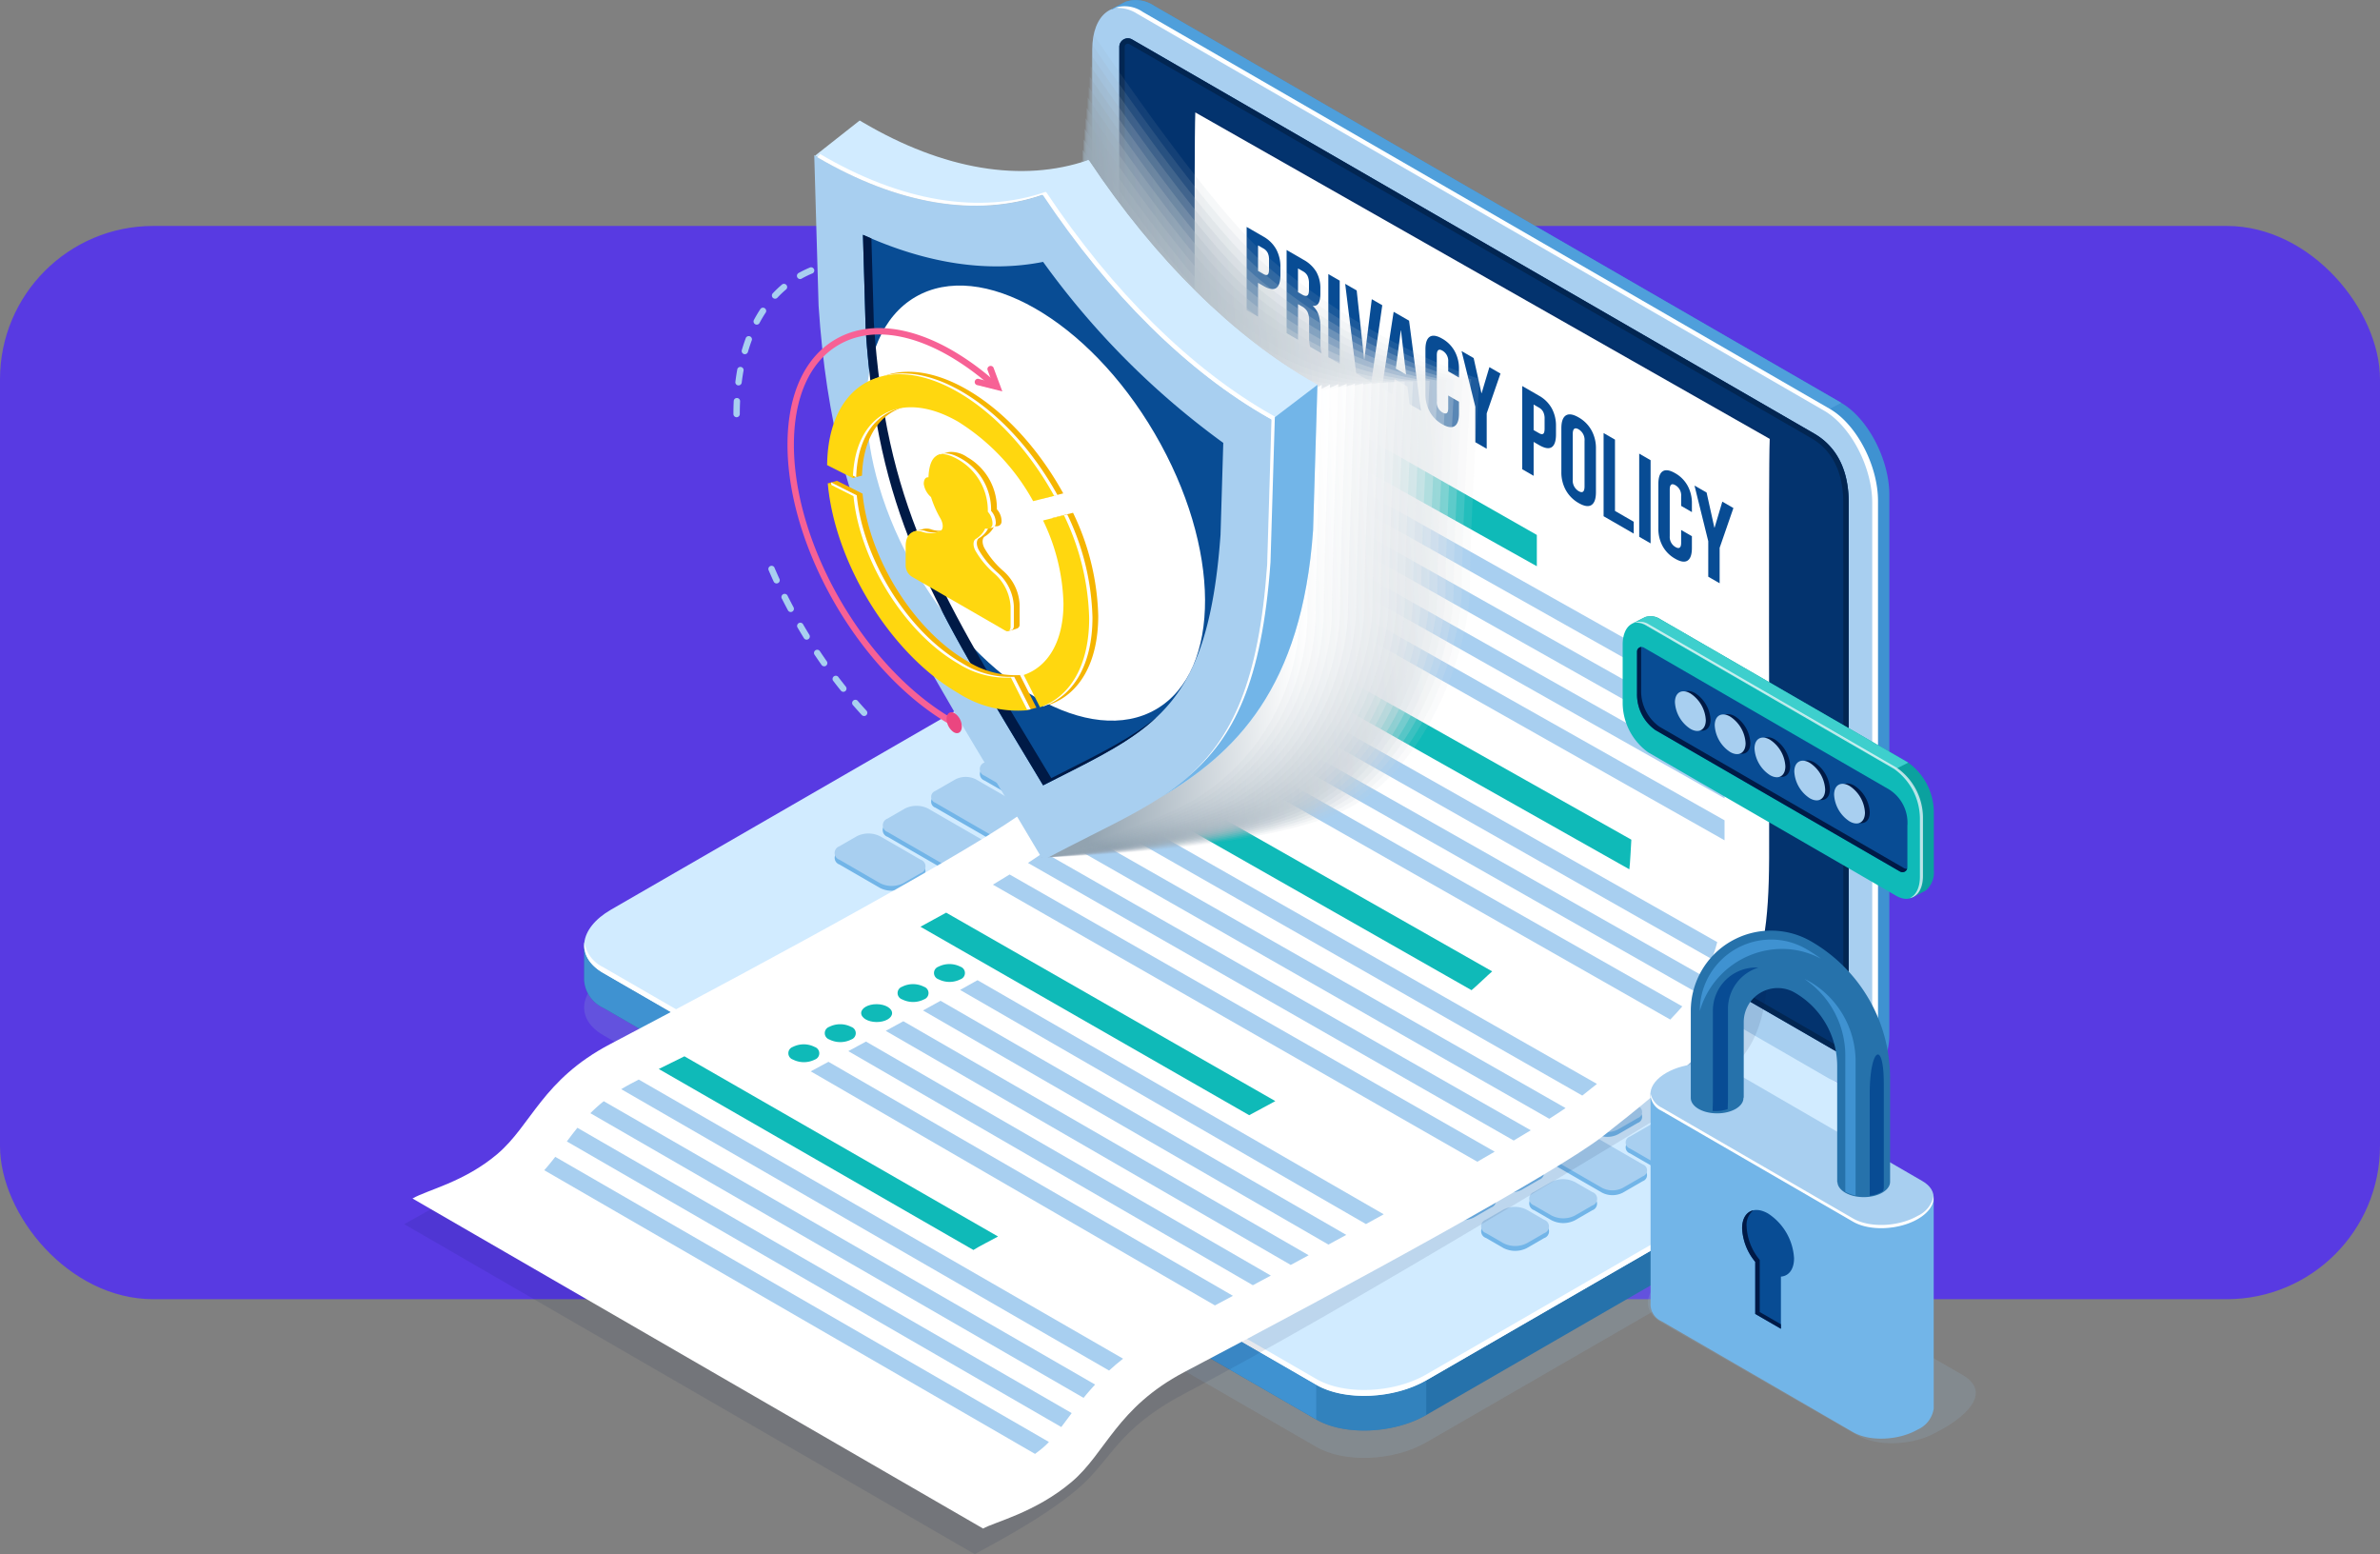 <svg xmlns="http://www.w3.org/2000/svg" xmlns:xlink="http://www.w3.org/1999/xlink" width="295" height="192.597" viewBox="0 0 295 192.597">
  <rect x="0" y="0" width="295" height="192.597" fill="#808080" stroke="none"/>
  <defs>
    <linearGradient id="linear-gradient" x1="0.087" y1="0.521" x2="1.244" y2="0.349" gradientUnits="objectBoundingBox">
      <stop offset="0.056" stop-color="#92a3b0"/>
      <stop offset="1" stop-color="#fff"/>
    </linearGradient>
    <linearGradient id="linear-gradient-2" x1="0.086" y1="0.52" x2="1.229" y2="0.351" xlink:href="#linear-gradient"/>
    <linearGradient id="linear-gradient-3" x1="0.085" y1="0.518" x2="1.215" y2="0.353" xlink:href="#linear-gradient"/>
    <linearGradient id="linear-gradient-4" x1="0.085" y1="0.517" x2="1.2" y2="0.355" xlink:href="#linear-gradient"/>
    <linearGradient id="linear-gradient-5" x1="0.084" y1="0.516" x2="1.185" y2="0.357" xlink:href="#linear-gradient"/>
    <linearGradient id="linear-gradient-6" x1="0.083" y1="0.515" x2="1.17" y2="0.359" xlink:href="#linear-gradient"/>
    <linearGradient id="linear-gradient-7" x1="0.082" y1="0.514" x2="1.156" y2="0.361" xlink:href="#linear-gradient"/>
    <linearGradient id="linear-gradient-8" x1="0.081" y1="0.513" x2="1.141" y2="0.363" xlink:href="#linear-gradient"/>
    <linearGradient id="linear-gradient-9" x1="0.081" y1="0.512" x2="1.126" y2="0.365" xlink:href="#linear-gradient"/>
    <linearGradient id="linear-gradient-10" x1="0.08" y1="0.51" x2="1.112" y2="0.367" xlink:href="#linear-gradient"/>
    <linearGradient id="linear-gradient-11" x1="0.079" y1="0.509" x2="1.097" y2="0.369" xlink:href="#linear-gradient"/>
    <linearGradient id="linear-gradient-12" x1="0.078" y1="0.508" x2="1.082" y2="0.371" xlink:href="#linear-gradient"/>
    <linearGradient id="linear-gradient-13" x1="0.077" y1="0.507" x2="1.068" y2="0.373" xlink:href="#linear-gradient"/>
    <linearGradient id="linear-gradient-14" x1="0.076" y1="0.505" x2="1.053" y2="0.374" xlink:href="#linear-gradient"/>
    <linearGradient id="linear-gradient-15" x1="0.075" y1="0.504" x2="1.038" y2="0.376" xlink:href="#linear-gradient"/>
    <linearGradient id="linear-gradient-16" x1="0.074" y1="0.503" x2="1.024" y2="0.378" xlink:href="#linear-gradient"/>
    <linearGradient id="linear-gradient-17" x1="0.073" y1="0.502" x2="1.009" y2="0.38" xlink:href="#linear-gradient"/>
    <linearGradient id="linear-gradient-18" x1="0.072" y1="0.501" x2="0.995" y2="0.382" xlink:href="#linear-gradient"/>
    <linearGradient id="linear-gradient-19" x1="0.071" y1="0.5" x2="0.981" y2="0.385" xlink:href="#linear-gradient"/>
    <linearGradient id="linear-gradient-20" x1="0.07" y1="0.499" x2="0.967" y2="0.387" xlink:href="#linear-gradient"/>
    <linearGradient id="linear-gradient-21" x1="0.069" y1="0.499" x2="0.953" y2="0.39" xlink:href="#linear-gradient"/>
    <linearGradient id="linear-gradient-22" x1="0.069" y1="0.499" x2="0.939" y2="0.393" xlink:href="#linear-gradient"/>
    <radialGradient id="radial-gradient" cx="0.5" cy="0.5" r="0.31" gradientTransform="matrix(-1.221, -0.709, -1.221, 0.701, 407.572, 127.868)" xlink:href="#linear-gradient"/>
  </defs>
  <g id="Grupo_84769" data-name="Grupo 84769" transform="translate(-810 -5342.443)">
    <rect id="Imagen_6" data-name="Imagen 6" width="295" height="133" rx="19" transform="translate(810 5370.443)" fill="#583ae2"/>
    <g id="Grupo_82230" data-name="Grupo 82230" transform="translate(522.221 5243.849)">
      <g id="Grupo_82232" data-name="Grupo 82232" transform="translate(360.191 98.594)">
        <g id="Grupo_82231" data-name="Grupo 82231">
          <path id="Trazado_119053" data-name="Trazado 119053" d="M456.851,301.61l-88.4-51.035c-3.491-2.015-3.053-5.535.978-7.863L419.6,213.749c4.031-2.328,10.128-2.58,13.619-.565l88.395,51.035c3.491,2.015,3.053,5.535-.977,7.862l-50.166,28.963C466.438,303.373,460.341,303.625,456.851,301.61Z" transform="translate(-366.099 -122.3)" fill="#92b4d1" opacity="0.2"/>
          <path id="Trazado_119054" data-name="Trazado 119054" d="M456.851,297.32l-88.4-51.035a4.07,4.07,0,0,1-2.355-3.352c0-.04,0-4.339,0-4.379.028-1.527,1.157,1.125,3.333-.131L419.6,209.459c4.031-2.328,10.128-2.58,13.619-.565l88.395,51.035c1.165.673,2.011-2.183,2.313-1.275.1.3.036,4.309.043,4.623.033,1.565-1.1,3.223-3.333,4.515L470.47,296.755C466.438,299.083,460.341,299.335,456.851,297.32Z" transform="translate(-366.099 -121.402)" fill="#2672ab"/>
          <path id="Trazado_119055" data-name="Trazado 119055" d="M456.851,291.884l-88.4-51.034c-3.491-2.016-3.053-5.536.978-7.863L419.6,204.023c4.031-2.327,10.128-2.58,13.619-.565l88.395,51.035c3.491,2.015,3.053,5.535-.977,7.863l-50.166,28.963C466.438,293.647,460.341,293.9,456.851,291.884Z" transform="translate(-366.099 -120.264)" fill="#d1ebff"/>
          <path id="Trazado_119056" data-name="Trazado 119056" d="M480.882,319.807c3.491,2.016,9.588,1.763,13.619-.565v-4.3c-4.031,2.328-10.128,2.581-13.619.565Z" transform="translate(-390.13 -143.89)" fill="#3f92d1" opacity="0.5"/>
          <path id="Trazado_119057" data-name="Trazado 119057" d="M456.851,301.173l-88.395-51.035c-1.688-.975-2.449-2.3-2.338-3.675a1.76,1.76,0,0,0-.018.241c0,.04,0,4.339,0,4.379a4.069,4.069,0,0,0,2.356,3.352l88.395,51.035Z" transform="translate(-366.099 -129.552)" fill="#3f92d1"/>
          <path id="Trazado_119058" data-name="Trazado 119058" d="M520.636,270.875l-50.167,28.963c-4.03,2.328-10.127,2.58-13.618.565l-88.4-51.035a4.173,4.173,0,0,1-2.329-3.093c-.182,1.426.58,2.813,2.329,3.824l88.4,51.034c3.491,2.016,9.588,1.763,13.618-.565l50.167-28.963c2.358-1.362,3.476-3.131,3.307-4.769C523.763,268.256,522.646,269.714,520.636,270.875Z" transform="translate(-366.099 -129.513)" fill="#fff"/>
          <path id="Trazado_119059" data-name="Trazado 119059" d="M446.989,286.027l-31.459-18.163c-.63-.364-.551-1,.176-1.419l11.811-6.819a2.731,2.731,0,0,1,2.457-.1l31.459,18.163c.63.364.551,1-.176,1.418l-11.811,6.819A2.729,2.729,0,0,1,446.989,286.027Z" transform="translate(-376.358 -132.235)" fill="#fff" opacity="0.3"/>
          <path id="Trazado_119060" data-name="Trazado 119060" d="M415.707,267.191l11.811-6.819a2.731,2.731,0,0,1,2.457-.1l31.459,18.163a.952.952,0,0,1,.291.255.658.658,0,0,0-.291-1l-31.459-18.163a2.732,2.732,0,0,0-2.457.1l-11.811,6.819c-.579.334-.739.8-.467,1.164A1.377,1.377,0,0,1,415.707,267.191Z" transform="translate(-376.36 -132.235)" fill="#a8cff0"/>
          <path id="Trazado_119061" data-name="Trazado 119061" d="M435.685,211.655l5.421,3.13a2.75,2.75,0,0,0,2.489,0,.759.759,0,0,0-.008-1.437l-5.421-3.13a2.753,2.753,0,0,0-2.489,0A.759.759,0,0,0,435.685,211.655Zm9.283,5.36,2.568,1.482a2.753,2.753,0,0,0,2.489,0,.759.759,0,0,0-.008-1.437l-2.568-1.482a2.75,2.75,0,0,0-2.489,0A.759.759,0,0,0,444.968,217.015Zm6.43,3.711,2.568,1.483a2.75,2.75,0,0,0,2.489,0,.758.758,0,0,0-.008-1.437l-2.568-1.482a2.75,2.75,0,0,0-2.489,0A.758.758,0,0,0,451.4,220.726Zm6.429,3.712,2.569,1.483a2.75,2.75,0,0,0,2.489,0,.758.758,0,0,0-.008-1.437l-2.568-1.483a2.754,2.754,0,0,0-2.49,0A.758.758,0,0,0,457.826,224.438Zm6.429,3.712,2.568,1.483a2.75,2.75,0,0,0,2.489,0,.758.758,0,0,0-.007-1.437l-2.569-1.483a2.75,2.75,0,0,0-2.489,0A.758.758,0,0,0,464.255,228.15Zm6.43,3.712,2.568,1.483a2.75,2.75,0,0,0,2.489,0,.758.758,0,0,0-.008-1.437l-2.568-1.483a2.75,2.75,0,0,0-2.489,0A.758.758,0,0,0,470.685,231.862Zm6.429,3.712,2.568,1.482a2.75,2.75,0,0,0,2.489,0,.758.758,0,0,0-.008-1.437l-2.568-1.483a2.753,2.753,0,0,0-2.489,0A.759.759,0,0,0,477.114,235.574Zm6.429,3.712,2.569,1.482a2.75,2.75,0,0,0,2.489,0,.759.759,0,0,0-.008-1.437l-2.568-1.482a2.753,2.753,0,0,0-2.489,0A.759.759,0,0,0,483.543,239.286Zm6.43,3.712,2.568,1.482a2.752,2.752,0,0,0,2.49,0,.759.759,0,0,0-.008-1.437l-2.569-1.482a2.752,2.752,0,0,0-2.489,0A.759.759,0,0,0,489.972,243Zm6.429,3.712,2.568,1.482a2.75,2.75,0,0,0,2.489,0,.759.759,0,0,0-.008-1.437l-2.568-1.482a2.75,2.75,0,0,0-2.489,0A.759.759,0,0,0,496.4,246.711Zm6.43,3.712,2.568,1.482a2.753,2.753,0,0,0,2.489,0,.759.759,0,0,0-.008-1.437l-2.568-1.482a2.75,2.75,0,0,0-2.489,0A.759.759,0,0,0,502.831,250.423Zm6.429,3.712,2.568,1.482a2.75,2.75,0,0,0,2.489,0,.758.758,0,0,0-.008-1.437l-2.568-1.482a2.75,2.75,0,0,0-2.489,0A.759.759,0,0,0,509.261,254.135Zm6.563,3.789,2.568,1.482a2.75,2.75,0,0,0,2.489,0,.758.758,0,0,0-.008-1.437l-2.568-1.483a2.75,2.75,0,0,0-2.489,0A.758.758,0,0,0,515.824,257.923ZM429.9,215.193l2.223,1.284a3.13,3.13,0,0,0,2.833,0l2.21-1.275a.863.863,0,0,0-.01-1.636l-2.223-1.283a3.132,3.132,0,0,0-2.833-.006l-2.209,1.276A.863.863,0,0,0,429.9,215.193Zm11.486,5,2.209-1.275a.863.863,0,0,0-.009-1.636L441.365,216a3.132,3.132,0,0,0-2.833-.006l-2.209,1.276a.863.863,0,0,0,.009,1.635l2.223,1.284A3.13,3.13,0,0,0,441.388,220.193Zm1.373,2.423,2.223,1.284a3.13,3.13,0,0,0,2.833,0l2.209-1.275a.864.864,0,0,0-.009-1.636l-2.223-1.283a3.132,3.132,0,0,0-2.833-.006l-2.21,1.276A.863.863,0,0,0,442.761,222.617Zm6.429,3.712,2.224,1.284a3.13,3.13,0,0,0,2.832,0l2.21-1.275a.864.864,0,0,0-.009-1.636l-2.223-1.284a3.132,3.132,0,0,0-2.833,0l-2.21,1.275A.864.864,0,0,0,449.19,226.329Zm13.686,2.09-2.223-1.284a3.13,3.13,0,0,0-2.832,0l-2.21,1.275a.864.864,0,0,0,.009,1.636l2.223,1.284a3.132,3.132,0,0,0,2.833,0l2.21-1.275A.863.863,0,0,0,462.876,228.418Zm6.429,3.712-2.223-1.284a3.13,3.13,0,0,0-2.833,0l-2.209,1.275a.863.863,0,0,0,.009,1.636l2.223,1.283a3.132,3.132,0,0,0,2.833.006l2.21-1.276A.863.863,0,0,0,469.305,232.13Zm6.43,3.712-2.223-1.284a3.13,3.13,0,0,0-2.833,0l-2.209,1.275a.863.863,0,0,0,.009,1.636l2.223,1.283a3.132,3.132,0,0,0,2.833.006l2.209-1.276A.863.863,0,0,0,475.735,235.842Zm6.429,3.712-2.223-1.284a3.13,3.13,0,0,0-2.833,0l-2.21,1.275a.863.863,0,0,0,.009,1.636l2.223,1.283a3.132,3.132,0,0,0,2.833.006l2.209-1.276A.863.863,0,0,0,482.164,239.555Zm6.429,3.711-2.223-1.283a3.129,3.129,0,0,0-2.833,0l-2.21,1.275a.863.863,0,0,0,.009,1.635l2.223,1.284a3.132,3.132,0,0,0,2.833.006l2.21-1.276A.864.864,0,0,0,488.593,243.266Zm6.429,3.712-2.223-1.283a3.132,3.132,0,0,0-2.833-.006l-2.209,1.276a.863.863,0,0,0,.009,1.635l2.223,1.284a3.13,3.13,0,0,0,2.833,0l2.21-1.275A.863.863,0,0,0,495.022,246.978Zm-.827,5.334,2.223,1.284a3.13,3.13,0,0,0,2.833,0l2.209-1.275a.863.863,0,0,0-.009-1.636l-2.223-1.283a3.132,3.132,0,0,0-2.833-.006l-2.209,1.276A.863.863,0,0,0,494.2,252.312Zm13.686,2.09-2.223-1.283a3.132,3.132,0,0,0-2.833-.006l-2.21,1.276a.863.863,0,0,0,.01,1.635l2.223,1.284a3.13,3.13,0,0,0,2.833,0l2.209-1.275A.864.864,0,0,0,507.881,254.4Zm9.417,5.437-5.077-2.932a3.13,3.13,0,0,0-2.833,0l-2.21,1.275a.863.863,0,0,0,.009,1.636l5.077,2.931a3.13,3.13,0,0,0,2.833,0l2.209-1.275A.863.863,0,0,0,517.3,259.839Zm-93.351-41.208,5.077,2.931a3.132,3.132,0,0,0,2.833.006l2.21-1.276a.863.863,0,0,0-.009-1.635l-5.078-2.932a3.128,3.128,0,0,0-2.832,0L423.938,217A.864.864,0,0,0,423.947,218.631Zm9.283,5.36,2.223,1.283a3.13,3.13,0,0,0,2.833,0L440.5,224a.863.863,0,0,0-.01-1.635l-2.223-1.284a3.132,3.132,0,0,0-2.833-.006l-2.209,1.276A.864.864,0,0,0,433.23,223.991Zm8.653,5a3.13,3.13,0,0,0,2.833,0l2.209-1.275a.863.863,0,0,0-.009-1.635l-2.223-1.284a3.132,3.132,0,0,0-2.833-.006l-2.209,1.276a.863.863,0,0,0,.009,1.635Zm6.429,3.712a3.13,3.13,0,0,0,2.833,0l2.209-1.275a.864.864,0,0,0-.009-1.636l-2.223-1.283a3.132,3.132,0,0,0-2.833-.006l-2.21,1.276a.863.863,0,0,0,.01,1.635Zm6.406-.483-2.21,1.276a.863.863,0,0,0,.009,1.635l2.224,1.284a3.128,3.128,0,0,0,2.832,0l2.21-1.275a.864.864,0,0,0-.009-1.636l-2.223-1.283A3.132,3.132,0,0,0,454.719,232.215Zm6.565,3.634-2.481,1.433a.78.78,0,0,0,.008,1.478l2.5,1.442a2.831,2.831,0,0,0,2.56,0l2.482-1.433a.78.78,0,0,0-.009-1.478l-2.5-1.441A2.83,2.83,0,0,0,461.283,235.849Zm6.429,3.712-2.481,1.433a.78.78,0,0,0,.008,1.478l2.5,1.441a2.828,2.828,0,0,0,2.56,0l2.481-1.433a.78.78,0,0,0-.008-1.478l-2.5-1.441A2.828,2.828,0,0,0,467.713,239.561Zm6.43,3.712-2.481,1.432a.78.78,0,0,0,.008,1.478l2.5,1.441a2.828,2.828,0,0,0,2.56,0l2.481-1.433a.78.78,0,0,0-.008-1.478l-2.5-1.441A2.828,2.828,0,0,0,474.142,243.273Zm6.429,3.712-2.481,1.432a.78.78,0,0,0,.008,1.479l2.5,1.441a2.828,2.828,0,0,0,2.56,0l2.481-1.433a.78.78,0,0,0-.008-1.478l-2.5-1.442A2.83,2.83,0,0,0,480.572,246.985ZM487,250.7l-2.482,1.433a.781.781,0,0,0,.008,1.478l2.5,1.441a2.83,2.83,0,0,0,2.561,0l2.481-1.433a.78.78,0,0,0-.008-1.478l-2.5-1.442A2.83,2.83,0,0,0,487,250.7Zm9.012,8.069,2.482-1.433a.781.781,0,0,0-.009-1.478l-2.5-1.441a2.831,2.831,0,0,0-2.56,0l-2.481,1.433a.781.781,0,0,0,.008,1.478l2.5,1.441A2.83,2.83,0,0,0,496.014,258.765Zm6.429,3.712,2.481-1.433a.78.78,0,0,0-.008-1.479l-2.5-1.441a2.831,2.831,0,0,0-2.56,0l-2.481,1.433a.78.78,0,0,0,.008,1.478l2.5,1.441A2.831,2.831,0,0,0,502.443,262.477Zm9.036.878-2.5-1.441a2.828,2.828,0,0,0-2.56,0l-2.481,1.433a.78.78,0,0,0,.008,1.478l2.5,1.441a2.828,2.828,0,0,0,2.56,0l2.481-1.433A.78.78,0,0,0,511.479,263.356ZM417.855,221.99l8.061,4.654a2.828,2.828,0,0,0,2.56,0l2.482-1.433a.78.78,0,0,0-.009-1.478l-8.061-4.654a2.831,2.831,0,0,0-2.56,0l-2.482,1.433A.781.781,0,0,0,417.855,221.99Zm11.994,6.924,2.5,1.441a2.828,2.828,0,0,0,2.56,0l2.481-1.433a.78.78,0,0,0-.008-1.478l-2.5-1.441a2.831,2.831,0,0,0-2.56,0l-2.481,1.433A.78.78,0,0,0,429.849,228.915Zm6.429,3.712,2.5,1.441a2.83,2.83,0,0,0,2.56,0l2.481-1.433a.781.781,0,0,0-.008-1.479l-2.5-1.441a2.831,2.831,0,0,0-2.56,0l-2.481,1.433A.78.78,0,0,0,436.279,232.627Zm6.429,3.712,2.5,1.441a2.831,2.831,0,0,0,2.56,0l2.481-1.433a.78.78,0,0,0-.008-1.478l-2.5-1.441a2.831,2.831,0,0,0-2.56,0L442.7,234.86A.781.781,0,0,0,442.708,236.339Zm11.486,5.158,2.482-1.433a.781.781,0,0,0-.008-1.478l-2.5-1.441a2.83,2.83,0,0,0-2.561,0l-2.481,1.433a.78.78,0,0,0,.008,1.478l2.5,1.442A2.831,2.831,0,0,0,454.194,241.5Zm6.43,3.711,2.481-1.433a.78.78,0,0,0-.008-1.478l-2.5-1.441a2.828,2.828,0,0,0-2.56,0l-2.481,1.433a.78.78,0,0,0,.008,1.478l2.5,1.442A2.831,2.831,0,0,0,460.623,245.208Zm6.429,3.712,2.481-1.433a.78.78,0,0,0-.008-1.478l-2.5-1.441a2.828,2.828,0,0,0-2.56,0L461.988,246a.78.78,0,0,0,.008,1.478l2.5,1.441A2.828,2.828,0,0,0,467.053,248.92Zm6.429,3.712,2.481-1.433a.78.78,0,0,0-.008-1.478l-2.5-1.441a2.828,2.828,0,0,0-2.56,0l-2.481,1.433a.78.78,0,0,0,.008,1.478l2.5,1.441A2.828,2.828,0,0,0,473.482,252.632Zm6.43,3.712,2.481-1.433a.78.78,0,0,0-.008-1.478l-2.5-1.442a2.828,2.828,0,0,0-2.56,0l-2.482,1.432a.781.781,0,0,0,.009,1.479l2.5,1.441A2.83,2.83,0,0,0,479.911,256.344Zm6.429,3.712,2.482-1.433a.781.781,0,0,0-.009-1.478l-2.5-1.441a2.831,2.831,0,0,0-2.56,0l-2.481,1.433a.781.781,0,0,0,.008,1.478l2.5,1.441A2.828,2.828,0,0,0,486.34,260.057Zm1.373,2.266,2.5,1.441a2.831,2.831,0,0,0,2.56,0l2.481-1.433a.78.78,0,0,0-.008-1.479l-2.5-1.441a2.831,2.831,0,0,0-2.56,0l-2.481,1.433A.781.781,0,0,0,487.713,262.322Zm17.812,4.471-6.349-3.665a2.83,2.83,0,0,0-2.56,0l-2.481,1.433a.78.78,0,0,0,.008,1.479l6.349,3.665a2.831,2.831,0,0,0,2.56,0l2.481-1.433A.78.78,0,0,0,505.524,266.794Zm-93.6-41.187,11.437,6.6a3.2,3.2,0,0,0,2.892.006l2.151-1.241a.881.881,0,0,0-.009-1.67l-11.438-6.6a3.2,3.2,0,0,0-2.892-.006l-2.151,1.241A.881.881,0,0,0,411.925,225.606Zm15.7,9.066,2.164,1.249a3.2,3.2,0,0,0,2.892.006l2.151-1.241a.881.881,0,0,0-.009-1.67l-2.164-1.249a3.2,3.2,0,0,0-2.891-.006L427.62,233A.881.881,0,0,0,427.628,234.672Zm6.43,3.712,2.164,1.249a3.2,3.2,0,0,0,2.892.006l2.151-1.241a.882.882,0,0,0-.01-1.67l-2.164-1.249a3.192,3.192,0,0,0-2.892-.006l-2.15,1.241A.881.881,0,0,0,434.058,238.384Zm6.429,3.712,2.164,1.249a3.2,3.2,0,0,0,2.892.006l2.15-1.242a.881.881,0,0,0-.009-1.669l-2.164-1.25a3.2,3.2,0,0,0-2.892,0l-2.151,1.241A.881.881,0,0,0,440.487,242.1Zm6.43,3.712,2.164,1.249a3.2,3.2,0,0,0,2.891.006l2.151-1.242a.881.881,0,0,0-.009-1.67L451.95,242.9a3.2,3.2,0,0,0-2.892,0l-2.151,1.241A.881.881,0,0,0,446.917,245.808Zm6.429,3.712,2.164,1.249a3.2,3.2,0,0,0,2.892,0l2.151-1.241a.881.881,0,0,0-.009-1.67l-2.163-1.249a3.2,3.2,0,0,0-2.892,0l-2.151,1.241A.881.881,0,0,0,453.345,249.52Zm6.429,3.712,2.164,1.249a3.2,3.2,0,0,0,2.892,0l2.151-1.241a.881.881,0,0,0-.009-1.67l-2.164-1.249a3.2,3.2,0,0,0-2.891-.006l-2.151,1.242A.881.881,0,0,0,459.775,253.233Zm6.429,3.712,2.164,1.249a3.2,3.2,0,0,0,2.892,0l2.15-1.241a.881.881,0,0,0-.009-1.67l-2.164-1.249a3.2,3.2,0,0,0-2.892-.006l-2.151,1.242A.882.882,0,0,0,466.2,256.945Zm6.43,3.711,2.164,1.25a3.2,3.2,0,0,0,2.891,0l2.151-1.241a.881.881,0,0,0-.009-1.67l-2.164-1.249a3.2,3.2,0,0,0-2.892-.006l-2.151,1.241A.881.881,0,0,0,472.634,260.656Zm6.429,3.712,2.164,1.249a3.2,3.2,0,0,0,2.892.006l2.151-1.241a.881.881,0,0,0-.009-1.67l-2.164-1.249a3.2,3.2,0,0,0-2.892-.006l-2.151,1.241A.881.881,0,0,0,479.062,264.368Zm6.43,3.712,2.164,1.249a3.2,3.2,0,0,0,2.892.006l2.151-1.241a.881.881,0,0,0-.009-1.67l-2.164-1.249a3.2,3.2,0,0,0-2.891-.006l-2.151,1.241A.881.881,0,0,0,485.492,268.08Zm13.77,2.138-2.164-1.249a3.2,3.2,0,0,0-2.892-.006l-2.151,1.241a.881.881,0,0,0,.009,1.67l2.163,1.249a3.2,3.2,0,0,0,2.892.006l2.151-1.241A.881.881,0,0,0,499.262,270.218Zm-83.241-41.183-5.017-2.9a3.2,3.2,0,0,0-2.892-.006l-2.15,1.242a.881.881,0,0,0,.009,1.67l5.017,2.9a3.2,3.2,0,0,0,2.892,0l2.151-1.241A.881.881,0,0,0,416.021,229.035Zm6.429,3.712-2.164-1.249a3.2,3.2,0,0,0-2.892-.006l-2.151,1.241a.882.882,0,0,0,.009,1.67l2.164,1.249a3.2,3.2,0,0,0,2.892.006l2.15-1.241A.881.881,0,0,0,422.45,232.747Zm6.429,3.712-2.164-1.249a3.2,3.2,0,0,0-2.892-.006l-2.151,1.241a.881.881,0,0,0,.01,1.67l2.164,1.249a3.2,3.2,0,0,0,2.891.006l2.151-1.241A.881.881,0,0,0,428.88,236.459Zm45,25.984-40.739-23.521a3.2,3.2,0,0,0-2.892-.006l-2.151,1.241a.881.881,0,0,0,.009,1.67l40.74,23.521a3.2,3.2,0,0,0,2.892.006l2.151-1.241A.881.881,0,0,0,473.884,262.443Zm6.429,3.712-2.164-1.249a3.2,3.2,0,0,0-2.892-.006l-2.15,1.241a.881.881,0,0,0,.009,1.67l2.164,1.249a3.2,3.2,0,0,0,2.892.006l2.151-1.241A.882.882,0,0,0,480.314,266.155Zm6.429,3.712-2.164-1.249a3.2,3.2,0,0,0-2.892-.006l-2.151,1.241a.881.881,0,0,0,.009,1.67l2.164,1.249a3.2,3.2,0,0,0,2.891.006l2.151-1.241A.881.881,0,0,0,486.743,269.867Zm6.563,3.789-2.164-1.249a3.2,3.2,0,0,0-2.892,0l-2.151,1.241a.881.881,0,0,0,.009,1.67l2.164,1.249a3.2,3.2,0,0,0,2.891.006l2.151-1.242A.881.881,0,0,0,493.306,273.655Z" transform="translate(-374.32 -121.902)" fill="#72b5e8"/>
          <path id="Trazado_119062" data-name="Trazado 119062" d="M435.685,210.9l5.421,3.13a2.75,2.75,0,0,0,2.489,0,.758.758,0,0,0-.008-1.437l-5.421-3.13a2.75,2.75,0,0,0-2.489,0A.759.759,0,0,0,435.685,210.9Zm9.283,5.359,2.568,1.483a2.75,2.75,0,0,0,2.489,0,.758.758,0,0,0-.008-1.437l-2.568-1.483a2.75,2.75,0,0,0-2.489,0A.758.758,0,0,0,444.968,216.257Zm6.43,3.712,2.568,1.482a2.75,2.75,0,0,0,2.489,0,.758.758,0,0,0-.008-1.437l-2.568-1.483a2.753,2.753,0,0,0-2.489,0A.759.759,0,0,0,451.4,219.969Zm6.429,3.712,2.569,1.482a2.75,2.75,0,0,0,2.489,0,.759.759,0,0,0-.008-1.437l-2.568-1.482a2.754,2.754,0,0,0-2.49,0A.759.759,0,0,0,457.826,223.681Zm6.429,3.712,2.568,1.482a2.75,2.75,0,0,0,2.489,0,.759.759,0,0,0-.007-1.437l-2.569-1.482a2.753,2.753,0,0,0-2.489,0A.759.759,0,0,0,464.255,227.393Zm6.43,3.712,2.568,1.482a2.75,2.75,0,0,0,2.489,0,.759.759,0,0,0-.008-1.437l-2.568-1.482a2.75,2.75,0,0,0-2.489,0A.759.759,0,0,0,470.685,231.105Zm6.429,3.712,2.568,1.482a2.753,2.753,0,0,0,2.489,0,.759.759,0,0,0-.008-1.437l-2.568-1.482a2.75,2.75,0,0,0-2.489,0A.759.759,0,0,0,477.114,234.817Zm6.429,3.712,2.569,1.482a2.75,2.75,0,0,0,2.489,0,.758.758,0,0,0-.008-1.437l-2.568-1.482a2.75,2.75,0,0,0-2.489,0A.759.759,0,0,0,483.543,238.529Zm6.43,3.711,2.568,1.483a2.752,2.752,0,0,0,2.49,0,.758.758,0,0,0-.008-1.437l-2.569-1.482a2.75,2.75,0,0,0-2.489,0A.758.758,0,0,0,489.972,242.241Zm6.429,3.712,2.568,1.483a2.75,2.75,0,0,0,2.489,0,.758.758,0,0,0-.008-1.437l-2.568-1.483a2.75,2.75,0,0,0-2.489,0A.758.758,0,0,0,496.4,245.953Zm6.43,3.712,2.568,1.482a2.748,2.748,0,0,0,2.489,0,.758.758,0,0,0-.008-1.437l-2.568-1.483a2.75,2.75,0,0,0-2.489,0A.758.758,0,0,0,502.831,249.665Zm6.429,3.712,2.568,1.482a2.75,2.75,0,0,0,2.489,0,.759.759,0,0,0-.008-1.437l-2.568-1.482a2.753,2.753,0,0,0-2.489,0A.759.759,0,0,0,509.261,253.377Zm6.563,3.79,2.568,1.482a2.753,2.753,0,0,0,2.489,0,.759.759,0,0,0-.008-1.437l-2.568-1.482a2.75,2.75,0,0,0-2.489,0A.759.759,0,0,0,515.824,257.166ZM429.9,214.436l2.223,1.283a3.129,3.129,0,0,0,2.833.006l2.21-1.275a.863.863,0,0,0-.01-1.636l-2.223-1.284a3.13,3.13,0,0,0-2.833,0l-2.209,1.275A.864.864,0,0,0,429.9,214.436Zm11.486,5,2.209-1.276a.863.863,0,0,0-.009-1.635l-2.223-1.284a3.13,3.13,0,0,0-2.833,0l-2.209,1.275a.863.863,0,0,0,.009,1.636l2.223,1.283A3.132,3.132,0,0,0,441.388,219.436Zm1.373,2.423,2.223,1.283a3.132,3.132,0,0,0,2.833.006l2.209-1.276a.863.863,0,0,0-.009-1.635l-2.223-1.284a3.129,3.129,0,0,0-2.833,0l-2.21,1.275A.863.863,0,0,0,442.761,221.86Zm6.429,3.712,2.224,1.283a3.13,3.13,0,0,0,2.832.006l2.21-1.276a.863.863,0,0,0-.009-1.635l-2.223-1.284a3.13,3.13,0,0,0-2.833,0l-2.21,1.275A.864.864,0,0,0,449.19,225.572Zm13.686,2.09-2.223-1.284a3.128,3.128,0,0,0-2.832,0l-2.21,1.275a.864.864,0,0,0,.009,1.636l2.223,1.283a3.132,3.132,0,0,0,2.833.006l2.21-1.276A.863.863,0,0,0,462.876,227.661Zm6.429,3.711-2.223-1.283a3.132,3.132,0,0,0-2.833-.006l-2.209,1.276a.863.863,0,0,0,.009,1.635l2.223,1.284a3.13,3.13,0,0,0,2.833,0l2.21-1.275A.863.863,0,0,0,469.305,231.373Zm6.43,3.712-2.223-1.283a3.132,3.132,0,0,0-2.833-.006l-2.209,1.276a.863.863,0,0,0,.009,1.635l2.223,1.284a3.129,3.129,0,0,0,2.833,0l2.209-1.275A.863.863,0,0,0,475.735,235.085Zm6.429,3.712-2.223-1.283a3.132,3.132,0,0,0-2.833-.006l-2.21,1.276a.863.863,0,0,0,.009,1.635l2.223,1.284a3.13,3.13,0,0,0,2.833,0l2.209-1.275A.864.864,0,0,0,482.164,238.8Zm6.429,3.712-2.223-1.283a3.13,3.13,0,0,0-2.833-.006l-2.21,1.276a.863.863,0,0,0,.009,1.635l2.223,1.284a3.129,3.129,0,0,0,2.833,0l2.21-1.275A.864.864,0,0,0,488.593,242.509Zm6.429,3.712-2.223-1.284a3.132,3.132,0,0,0-2.833,0l-2.209,1.275a.864.864,0,0,0,.009,1.636l2.223,1.284a3.134,3.134,0,0,0,2.833,0l2.21-1.275A.863.863,0,0,0,495.022,246.221Zm-.827,5.334,2.223,1.283a3.132,3.132,0,0,0,2.833.006l2.209-1.276a.863.863,0,0,0-.009-1.635l-2.223-1.284a3.13,3.13,0,0,0-2.833,0l-2.209,1.275A.863.863,0,0,0,494.2,251.555Zm13.686,2.09-2.223-1.284a3.13,3.13,0,0,0-2.833,0l-2.21,1.275a.863.863,0,0,0,.01,1.636l2.223,1.283a3.132,3.132,0,0,0,2.833.006l2.209-1.276A.863.863,0,0,0,507.881,253.645Zm9.417,5.436-5.077-2.931a3.132,3.132,0,0,0-2.833-.006l-2.21,1.276a.863.863,0,0,0,.009,1.635l5.077,2.932a3.132,3.132,0,0,0,2.833,0l2.209-1.275A.863.863,0,0,0,517.3,259.081Zm-93.351-41.207,5.077,2.931a3.129,3.129,0,0,0,2.833,0l2.21-1.275a.864.864,0,0,0-.009-1.636l-5.078-2.931a3.128,3.128,0,0,0-2.832,0l-2.21,1.275A.864.864,0,0,0,423.947,217.874Zm9.283,5.359,2.223,1.284a3.13,3.13,0,0,0,2.833,0l2.21-1.275a.863.863,0,0,0-.01-1.636l-2.223-1.283a3.132,3.132,0,0,0-2.833-.006l-2.209,1.276A.863.863,0,0,0,433.23,223.233Zm8.653,5a3.129,3.129,0,0,0,2.833.006l2.209-1.275a.863.863,0,0,0-.009-1.636l-2.223-1.283a3.127,3.127,0,0,0-2.833-.006l-2.209,1.275a.863.863,0,0,0,.009,1.636Zm6.429,3.712a3.132,3.132,0,0,0,2.833.006l2.209-1.276a.863.863,0,0,0-.009-1.635l-2.223-1.284a3.13,3.13,0,0,0-2.833,0l-2.21,1.275a.863.863,0,0,0,.01,1.636Zm6.406-.482-2.21,1.275a.864.864,0,0,0,.009,1.636l2.224,1.283a3.13,3.13,0,0,0,2.832.006l2.21-1.276a.863.863,0,0,0-.009-1.635l-2.223-1.284A3.13,3.13,0,0,0,454.719,231.458Zm6.565,3.633-2.481,1.433A.781.781,0,0,0,458.81,238l2.5,1.441a2.83,2.83,0,0,0,2.56,0l2.482-1.433a.781.781,0,0,0-.009-1.478l-2.5-1.441A2.832,2.832,0,0,0,461.283,235.091Zm6.429,3.712-2.481,1.433a.78.78,0,0,0,.008,1.478l2.5,1.441a2.831,2.831,0,0,0,2.56,0l2.481-1.433a.78.78,0,0,0-.008-1.479l-2.5-1.441A2.831,2.831,0,0,0,467.713,238.8Zm6.43,3.712-2.481,1.433a.78.78,0,0,0,.008,1.479l2.5,1.441a2.831,2.831,0,0,0,2.56,0l2.481-1.433a.78.78,0,0,0-.008-1.478l-2.5-1.441A2.83,2.83,0,0,0,474.142,242.515Zm6.429,3.712-2.481,1.433a.78.78,0,0,0,.008,1.478l2.5,1.442a2.83,2.83,0,0,0,2.56,0l2.481-1.433a.781.781,0,0,0-.008-1.478l-2.5-1.441A2.828,2.828,0,0,0,480.572,246.227Zm6.43,3.712-2.482,1.433a.78.78,0,0,0,.008,1.478l2.5,1.442a2.832,2.832,0,0,0,2.561,0l2.481-1.432a.78.78,0,0,0-.008-1.478l-2.5-1.441A2.828,2.828,0,0,0,487,249.939Zm9.012,8.068,2.482-1.433a.78.78,0,0,0-.009-1.478l-2.5-1.441a2.828,2.828,0,0,0-2.56,0l-2.481,1.433a.78.78,0,0,0,.008,1.478l2.5,1.441A2.828,2.828,0,0,0,496.014,258.008Zm6.429,3.712,2.481-1.433a.78.78,0,0,0-.008-1.478l-2.5-1.441a2.828,2.828,0,0,0-2.56,0l-2.481,1.433a.78.78,0,0,0,.008,1.478l2.5,1.441A2.828,2.828,0,0,0,502.443,261.72Zm9.036.878-2.5-1.441a2.831,2.831,0,0,0-2.56,0l-2.481,1.433a.78.78,0,0,0,.008,1.478l2.5,1.441a2.831,2.831,0,0,0,2.56,0l2.481-1.433A.78.78,0,0,0,511.479,262.6Zm-93.624-41.365,8.061,4.654a2.828,2.828,0,0,0,2.56,0l2.482-1.432a.781.781,0,0,0-.009-1.478l-8.061-4.654a2.828,2.828,0,0,0-2.56,0l-2.482,1.433A.78.78,0,0,0,417.855,221.233Zm11.994,6.924,2.5,1.442a2.83,2.83,0,0,0,2.56,0l2.481-1.433a.78.78,0,0,0-.008-1.478l-2.5-1.441a2.828,2.828,0,0,0-2.56,0l-2.481,1.433A.78.78,0,0,0,429.849,228.157Zm6.429,3.712,2.5,1.441a2.828,2.828,0,0,0,2.56,0l2.481-1.433a.78.78,0,0,0-.008-1.478l-2.5-1.441a2.828,2.828,0,0,0-2.56,0l-2.481,1.433A.78.78,0,0,0,436.279,231.869Zm6.429,3.712,2.5,1.441a2.828,2.828,0,0,0,2.56,0l2.481-1.433a.78.78,0,0,0-.008-1.478l-2.5-1.442a2.83,2.83,0,0,0-2.56,0L442.7,234.1A.78.78,0,0,0,442.708,235.581Zm11.486,5.158,2.482-1.433a.78.78,0,0,0-.008-1.478l-2.5-1.442a2.832,2.832,0,0,0-2.561,0l-2.481,1.432a.781.781,0,0,0,.008,1.479l2.5,1.441A2.828,2.828,0,0,0,454.194,240.739Zm6.43,3.712,2.481-1.433a.78.78,0,0,0-.008-1.478l-2.5-1.442a2.83,2.83,0,0,0-2.56,0l-2.481,1.433a.781.781,0,0,0,.008,1.479l2.5,1.441A2.828,2.828,0,0,0,460.623,244.451Zm6.429,3.712,2.481-1.433a.78.78,0,0,0-.008-1.479l-2.5-1.441a2.83,2.83,0,0,0-2.56,0l-2.481,1.433a.78.78,0,0,0,.008,1.479l2.5,1.441A2.831,2.831,0,0,0,467.053,248.163Zm6.429,3.712,2.481-1.433a.781.781,0,0,0-.008-1.478l-2.5-1.441a2.831,2.831,0,0,0-2.56,0l-2.481,1.433a.78.78,0,0,0,.008,1.479l2.5,1.441A2.83,2.83,0,0,0,473.482,251.875Zm6.43,3.712,2.481-1.433a.781.781,0,0,0-.008-1.478l-2.5-1.441a2.828,2.828,0,0,0-2.56,0l-2.482,1.433a.78.78,0,0,0,.009,1.478l2.5,1.442A2.832,2.832,0,0,0,479.911,255.587Zm6.429,3.712,2.482-1.433a.781.781,0,0,0-.009-1.478l-2.5-1.441a2.828,2.828,0,0,0-2.56,0l-2.481,1.433a.78.78,0,0,0,.008,1.478l2.5,1.442A2.833,2.833,0,0,0,486.34,259.3Zm1.373,2.265,2.5,1.442a2.831,2.831,0,0,0,2.56,0l2.481-1.432a.78.78,0,0,0-.008-1.478l-2.5-1.441a2.828,2.828,0,0,0-2.56,0l-2.481,1.433A.78.78,0,0,0,487.713,261.565Zm17.812,4.472-6.349-3.665a2.828,2.828,0,0,0-2.56,0l-2.481,1.433a.78.78,0,0,0,.008,1.478l6.349,3.665a2.828,2.828,0,0,0,2.56,0l2.481-1.433A.78.78,0,0,0,505.524,266.036Zm-93.6-41.187,11.437,6.6a3.2,3.2,0,0,0,2.892.006l2.151-1.242a.881.881,0,0,0-.009-1.669l-11.438-6.6a3.2,3.2,0,0,0-2.892,0l-2.151,1.241A.881.881,0,0,0,411.925,224.849Zm15.7,9.066,2.164,1.249a3.2,3.2,0,0,0,2.892.006l2.151-1.242a.881.881,0,0,0-.009-1.67l-2.164-1.249a3.193,3.193,0,0,0-2.891,0l-2.151,1.241A.881.881,0,0,0,427.628,233.915Zm6.43,3.712,2.164,1.249a3.2,3.2,0,0,0,2.892,0l2.151-1.241a.882.882,0,0,0-.01-1.67l-2.164-1.249a3.2,3.2,0,0,0-2.892-.006l-2.15,1.242A.881.881,0,0,0,434.058,237.627Zm6.429,3.712,2.164,1.249a3.2,3.2,0,0,0,2.892,0l2.15-1.241a.881.881,0,0,0-.009-1.67l-2.164-1.249a3.2,3.2,0,0,0-2.892-.006l-2.151,1.242C439.681,240.129,439.686,240.876,440.487,241.339Zm6.43,3.711,2.164,1.249a3.193,3.193,0,0,0,2.891.006l2.151-1.241a.881.881,0,0,0-.009-1.67l-2.164-1.249a3.2,3.2,0,0,0-2.892-.006l-2.151,1.242A.881.881,0,0,0,446.917,245.051Zm6.429,3.712,2.164,1.249a3.2,3.2,0,0,0,2.892.006l2.151-1.241a.881.881,0,0,0-.009-1.67l-2.163-1.249a3.2,3.2,0,0,0-2.892-.006l-2.151,1.241A.881.881,0,0,0,453.345,248.763Zm6.429,3.712,2.164,1.249a3.2,3.2,0,0,0,2.892.006l2.151-1.241a.881.881,0,0,0-.009-1.67l-2.164-1.249a3.2,3.2,0,0,0-2.891-.006l-2.151,1.241A.881.881,0,0,0,459.775,252.475Zm6.429,3.712,2.164,1.249a3.2,3.2,0,0,0,2.892.006l2.15-1.241a.881.881,0,0,0-.009-1.67l-2.164-1.25a3.2,3.2,0,0,0-2.892,0l-2.151,1.241A.882.882,0,0,0,466.2,256.187Zm6.43,3.712,2.164,1.249a3.2,3.2,0,0,0,2.891.006l2.151-1.242a.881.881,0,0,0-.009-1.669l-2.164-1.25a3.2,3.2,0,0,0-2.892,0l-2.151,1.241A.881.881,0,0,0,472.634,259.9Zm6.429,3.712,2.164,1.249a3.2,3.2,0,0,0,2.892.006l2.151-1.242a.881.881,0,0,0-.009-1.669L484.1,260.7a3.2,3.2,0,0,0-2.892,0l-2.151,1.241A.881.881,0,0,0,479.062,263.611Zm6.43,3.712,2.164,1.249a3.2,3.2,0,0,0,2.892,0l2.151-1.241a.881.881,0,0,0-.009-1.67l-2.164-1.249a3.193,3.193,0,0,0-2.891,0l-2.151,1.241A.881.881,0,0,0,485.492,267.323Zm13.77,2.137-2.164-1.249a3.2,3.2,0,0,0-2.892,0l-2.151,1.241a.881.881,0,0,0,.009,1.67l2.163,1.249a3.2,3.2,0,0,0,2.892.006l2.151-1.242A.881.881,0,0,0,499.262,269.46Zm-83.241-41.182-5.017-2.9a3.2,3.2,0,0,0-2.892-.006l-2.15,1.241a.881.881,0,0,0,.009,1.67l5.017,2.9a3.2,3.2,0,0,0,2.892.006l2.151-1.242A.881.881,0,0,0,416.021,228.278Zm6.429,3.711-2.164-1.249a3.2,3.2,0,0,0-2.892,0l-2.151,1.241a.882.882,0,0,0,.009,1.67l2.164,1.249a3.2,3.2,0,0,0,2.892.006l2.15-1.242A.881.881,0,0,0,422.45,231.989Zm6.429,3.712-2.164-1.249a3.2,3.2,0,0,0-2.892,0l-2.151,1.241a.881.881,0,0,0,.01,1.67l2.164,1.249a3.193,3.193,0,0,0,2.891,0l2.151-1.241A.881.881,0,0,0,428.88,235.7Zm45,25.984-40.739-23.521a3.2,3.2,0,0,0-2.892-.006L428.1,239.4a.881.881,0,0,0,.009,1.67l40.74,23.521a3.2,3.2,0,0,0,2.892.006l2.151-1.242A.881.881,0,0,0,473.884,261.686Zm6.429,3.712-2.164-1.25a3.2,3.2,0,0,0-2.892,0l-2.15,1.241a.881.881,0,0,0,.009,1.67l2.164,1.249a3.2,3.2,0,0,0,2.892.006l2.151-1.242A.881.881,0,0,0,480.314,265.4Zm6.429,3.711-2.164-1.249a3.2,3.2,0,0,0-2.892,0l-2.151,1.241a.881.881,0,0,0,.009,1.67l2.164,1.249a3.2,3.2,0,0,0,2.891.006l2.151-1.242A.881.881,0,0,0,486.743,269.109Zm6.563,3.79-2.164-1.249a3.2,3.2,0,0,0-2.892-.006l-2.151,1.241a.881.881,0,0,0,.009,1.67l2.164,1.249a3.2,3.2,0,0,0,2.891.006l2.151-1.241A.881.881,0,0,0,493.306,272.9Z" transform="translate(-374.32 -121.744)" fill="#a8cff0"/>
          <g id="Grupo_82230-2" data-name="Grupo 82230" transform="translate(62.974)">
            <path id="Trazado_119063" data-name="Trazado 119063" d="M536.888,232.384l-85.169-49.2c-3.3-1.9-5.971-7.011-5.971-11.407V104.961c0-4.4,2.673-6.417,5.971-4.513l85.169,49.2c3.3,1.9,5.97,7.011,5.97,11.407v66.814C542.858,232.267,540.185,234.287,536.888,232.384Z" transform="translate(-445.748 -98.832)" fill="#a8cff0"/>
            <path id="Trazado_119064" data-name="Trazado 119064" d="M538.544,229.969,454.284,181.3a10.152,10.152,0,0,1-4.295-8.5V105.656a1.059,1.059,0,0,1,1.594-.912l.187.109L536.1,153.572c3.159,1.821,4.295,5.056,4.295,8.5v66.981a1.142,1.142,0,0,1-1.708.991Z" transform="translate(-446.636 -99.851)" fill="#03336e"/>
            <path id="Trazado_119065" data-name="Trazado 119065" d="M536.1,153.571,451.77,104.853l-.187-.109a1.059,1.059,0,0,0-1.594.912v67.138a10.152,10.152,0,0,0,4.295,8.5l84.261,48.671.14.08a1.142,1.142,0,0,0,1.708-.991V162.076C540.393,158.628,539.257,155.392,536.1,153.571Zm3.624,75.486a.475.475,0,0,1-.474.473.458.458,0,0,1-.232-.064l-84.4-48.748a9.459,9.459,0,0,1-3.96-7.924V105.656a.389.389,0,0,1,.39-.387.384.384,0,0,1,.194.055l84.518,48.829c3.273,1.886,3.96,5.35,3.96,7.924Z" transform="translate(-446.636 -99.851)" fill="#022652"/>
            <path id="Trazado_119066" data-name="Trazado 119066" d="M539.177,148.513l-85.169-49.2a4.035,4.035,0,0,0-3.494-.513c-.125.048-1.789.933-1.907,1l-.006,0a3.907,3.907,0,0,1,3.714.411l85.169,49.2c3.3,1.9,5.97,7.011,5.97,11.407v66.814c0,2.744-1.041,4.561-2.626,5.078a.994.994,0,0,0,.523-.178c.075-.043,1.882-1.063,1.954-1.113,1.134-.795,1.84-2.426,1.84-4.686V159.92C545.148,155.523,542.474,150.416,539.177,148.513Z" transform="translate(-446.346 -98.594)" fill="#3f92d1"/>
            <path id="Trazado_119067" data-name="Trazado 119067" d="M539.177,148.513l-85.169-49.2a4.035,4.035,0,0,0-3.494-.513c-.125.048-1.789.933-1.907,1l-.006,0a3.907,3.907,0,0,1,3.714.411l85.169,49.2Z" transform="translate(-446.346 -98.594)" fill="#4f9fdb"/>
            <path id="Trazado_119068" data-name="Trazado 119068" d="M537.879,149.469l-85.169-49.2a3.96,3.96,0,0,0-3.6-.46,4.41,4.41,0,0,1,2.88.674l85.169,49.2c3.3,1.9,5.97,7.011,5.97,11.408v66.813c0,2.594-.934,4.351-2.374,4.973,1.842-.292,3.091-2.185,3.091-5.187V160.878C543.849,156.481,541.176,151.373,537.879,149.469Z" transform="translate(-446.453 -98.796)" fill="#fff" style="mix-blend-mode: screen;isolation: isolate"/>
          </g>
        </g>
      </g>
      <path id="Trazado_119069" data-name="Trazado 119069" d="M507.136,156.307l-71.2-40.457c-.182,9.477-.017,39.175-.07,48.88-.086,15.712-2.437,28.088-20.576,42.286-5.771,4.518-31.237,18.39-51.9,29.248-8.383,4.405-9.02,6.264-13.259,9.855-4.107,3.48-10.409,6.714-12.252,7.789l70.726,40.9c1.322-.784,8.2-4.235,12.721-8.062,4.239-3.591,4.876-7.42,13.259-11.826,20.663-10.859,56.066-32.6,62.35-36.372,8.063-4.837,10.126-7.883,10.126-20.6C507.063,208.182,506.949,165.61,507.136,156.307Z" transform="translate(0 -3.613)" fill="#001a46" opacity="0.1"/>
      <path id="Trazado_119070" data-name="Trazado 119070" d="M507.409,156.669l-71.2-40.457c-.182,4.534-.017,42.128-.07,51.832-.086,15.712-2.437,20.191-20.576,34.39-5.771,4.518-31.237,18.39-51.9,29.248-8.383,4.405-9.736,10.027-13.975,13.617-4.108,3.48-8.663,4.432-10.506,5.505l70.727,40.9c1.322-.784,6.456-1.953,10.975-5.78,4.239-3.59,5.592-9.212,13.975-13.616,20.663-10.859,46.128-24.731,51.9-29.249,18.14-14.2,20.49-18.677,20.576-34.39C507.389,198.908,507.222,161.027,507.409,156.669Z" transform="translate(-0.273 -3.688)" fill="#fff"/>
      <g id="Grupo_82233" data-name="Grupo 82233" transform="translate(442.301 126.715)">
        <path id="Trazado_119071" data-name="Trazado 119071" d="M469.951,134.162l2.079,1.2a4.082,4.082,0,0,1,1.578,1.559,4.475,4.475,0,0,1,.527,2.2v1.016q0,1.251-.527,1.6t-1.578-.263l-.667-.385v4.2l-1.411-.814ZM472.03,140q.346.2.519.079t.173-.651v-1.222a1.794,1.794,0,0,0-.173-.852,1.331,1.331,0,0,0-.519-.521l-.667-.385v3.166Z" transform="translate(-469.951 -134.162)" fill="#084c94"/>
        <path id="Trazado_119072" data-name="Trazado 119072" d="M476.215,137.779l2.092,1.207a4.188,4.188,0,0,1,1.591,1.5,4.105,4.105,0,0,1,.5,2.079v.633q0,1.606-.924,1.5v.029a2.588,2.588,0,0,1,.725,1.14,5.236,5.236,0,0,1,.213,1.58v1.811c0,.294.008.537.025.728a2.881,2.881,0,0,0,.128.612l-1.437-.829a3.763,3.763,0,0,1-.1-.531c-.017-.157-.025-.427-.025-.81v-1.885a2.5,2.5,0,0,0-.2-1.1,1.679,1.679,0,0,0-.687-.676l-.487-.281V148.9l-1.412-.814Zm1.924,5.528q.425.245.636.117c.142-.085.212-.325.212-.717v-.8a2.061,2.061,0,0,0-.173-.91,1.334,1.334,0,0,0-.546-.565l-.641-.37v2.945Z" transform="translate(-471.262 -134.919)" fill="#084c94"/>
        <path id="Trazado_119073" data-name="Trazado 119073" d="M482.756,141.555l1.411.815v10.307l-1.411-.814Z" transform="translate(-472.632 -135.71)" fill="#084c94"/>
        <path id="Trazado_119074" data-name="Trazado 119074" d="M485.4,143.083l1.425.822.923,8.529.025.014.924-7.462,1.3.749-1.361,9.522-1.873-1.082Z" transform="translate(-473.186 -136.03)" fill="#084c94"/>
        <path id="Trazado_119075" data-name="Trazado 119075" d="M492.609,147.467l1.912,1.1,1.463,11.151-1.411-.814-.257-2.195v.029l-1.6-.926-.257,1.869-1.309-.756Zm1.539,7.781-.629-5.458-.026-.015-.616,4.739Z" transform="translate(-474.388 -136.948)" fill="#084c94"/>
        <path id="Trazado_119076" data-name="Trazado 119076" d="M498.511,160.625a4.444,4.444,0,0,1-.532-2.177v-5.537q0-1.207.532-1.562t1.547.23a4,4,0,0,1,1.546,1.555,4.449,4.449,0,0,1,.532,2.177V156.4l-1.334-.77v-1.193a1.449,1.449,0,0,0-.707-1.365q-.7-.408-.705.55v5.757a1.437,1.437,0,0,0,.705,1.35q.707.407.707-.535V158.62l1.334.771v1.458q0,1.207-.532,1.562t-1.546-.23A4,4,0,0,1,498.511,160.625Z" transform="translate(-475.819 -137.732)" fill="#084c94"/>
        <path id="Trazado_119077" data-name="Trazado 119077" d="M505.35,160.52l-1.707-6.9,1.5.867.961,4.34.026.014.963-3.228,1.373.793-1.706,4.934v4.388l-1.412-.814Z" transform="translate(-477.005 -138.235)" fill="#084c94"/>
        <path id="Trazado_119078" data-name="Trazado 119078" d="M513.154,159.1l2.079,1.2a4.076,4.076,0,0,1,1.578,1.559,4.479,4.479,0,0,1,.527,2.2v1.016q0,1.251-.527,1.6t-1.578-.263l-.667-.385v4.2l-1.411-.815Zm2.079,5.839c.231.133.4.16.519.079s.174-.3.174-.651V163.15a1.791,1.791,0,0,0-.174-.851,1.328,1.328,0,0,0-.519-.522l-.667-.384v3.166Z" transform="translate(-478.996 -139.384)" fill="#084c94"/>
        <path id="Trazado_119079" data-name="Trazado 119079" d="M519.841,172.933a4.534,4.534,0,0,1-.552-2.234v-5.418q0-1.237.552-1.6t1.591.241a4.143,4.143,0,0,1,1.592,1.6,4.53,4.53,0,0,1,.552,2.233v5.418q0,1.237-.552,1.6t-1.592-.241A4.145,4.145,0,0,1,519.841,172.933Zm2.322-.47v-5.625a1.524,1.524,0,0,0-.731-1.439q-.731-.422-.731.594v5.625a1.525,1.525,0,0,0,.731,1.438Q522.163,173.478,522.163,172.462Z" transform="translate(-480.281 -140.315)" fill="#084c94"/>
        <path id="Trazado_119080" data-name="Trazado 119080" d="M525.91,166.47l1.412.815v8.835l2.322,1.341v1.472l-3.734-2.156Z" transform="translate(-481.667 -140.926)" fill="#084c94"/>
        <path id="Trazado_119081" data-name="Trazado 119081" d="M531.493,169.694l1.412.815v10.307L531.493,180Z" transform="translate(-482.836 -141.601)" fill="#084c94"/>
        <path id="Trazado_119082" data-name="Trazado 119082" d="M535.028,181.709a4.449,4.449,0,0,1-.532-2.177v-5.537q0-1.207.532-1.562t1.546.23a4,4,0,0,1,1.547,1.555,4.449,4.449,0,0,1,.532,2.177v1.09l-1.334-.77v-1.192a1.448,1.448,0,0,0-.706-1.365q-.706-.408-.706.549v5.757a1.434,1.434,0,0,0,.706,1.349q.706.408.706-.534V179.7l1.334.771v1.458q0,1.207-.532,1.562t-1.547-.23A4,4,0,0,1,535.028,181.709Z" transform="translate(-483.464 -142.146)" fill="#084c94"/>
        <path id="Trazado_119083" data-name="Trazado 119083" d="M541.867,181.6l-1.707-6.9,1.5.867.962,4.34.026.015.962-3.229,1.373.793-1.707,4.934v4.388l-1.411-.814Z" transform="translate(-484.65 -142.649)" fill="#084c94"/>
      </g>
      <g id="Grupo_82235" data-name="Grupo 82235" transform="translate(355.237 143.893)">
        <path id="Trazado_119084" data-name="Trazado 119084" d="M403.811,265.02l-2.2,1.18,50.1,29.007,2.235-1.187Z" transform="translate(-368.58 -178.736)" fill="#a8cff0"/>
        <path id="Trazado_119085" data-name="Trazado 119085" d="M409.694,261.847l-2.192,1.185,50.145,29.008,2.229-1.192Z" transform="translate(-369.813 -178.072)" fill="#a8cff0"/>
        <path id="Trazado_119086" data-name="Trazado 119086" d="M421.386,255.453q-1.084.6-2.173,1.2l50.251,29.012,2.214-1.2Z" transform="translate(-372.265 -176.733)" fill="#a8cff0"/>
        <path id="Trazado_119087" data-name="Trazado 119087" d="M415.553,258.659l-2.183,1.191,50.2,29.008q1.124-.6,2.222-1.2Z" transform="translate(-371.042 -177.404)" fill="#a8cff0"/>
        <path id="Trazado_119088" data-name="Trazado 119088" d="M427.186,252.226q-1.07.6-2.16,1.207l50.309,29.015q1.122-.614,2.2-1.211Z" transform="translate(-373.482 -176.058)" fill="#a8cff0"/>
        <path id="Trazado_119089" data-name="Trazado 119089" d="M380.967,264.157c-.775.41-2.487,1.206-3.179,1.571l39,22.429c.651-.429,2.313-1.254,3.055-1.669Z" transform="translate(-363.592 -178.555)" fill="#0fbab8"/>
        <path id="Trazado_119090" data-name="Trazado 119090" d="M374.074,267.8l-.987.519c-.42.221-.811.446-1.188.673l60.473,34.869q.8-.738,1.731-1.472Z" transform="translate(-362.359 -179.318)" fill="#a8cff0"/>
        <path id="Trazado_119091" data-name="Trazado 119091" d="M422,241.642c-.7.4-2.461,1.334-3.187,1.745l40.749,23.354c.746-.413,2.525-1.347,3.238-1.746Z" transform="translate(-372.181 -173.842)" fill="#0fbab8"/>
        <path id="Trazado_119092" data-name="Trazado 119092" d="M361.2,279.915c-.431.557-.882,1.111-1.365,1.659l60.832,35.152c.326-.237.648-.487.965-.754a9.477,9.477,0,0,0,.757-.723Z" transform="translate(-359.833 -181.855)" fill="#a8cff0"/>
        <path id="Trazado_119093" data-name="Trazado 119093" d="M468.817,160.131l36.865,20.629c0-1.048,0-2.872,0-3.88l-36.866-20.991v1.154C468.814,158.082,468.815,159.114,468.817,160.131Z" transform="translate(-382.649 -155.888)" fill="#0fbab8"/>
        <path id="Trazado_119094" data-name="Trazado 119094" d="M468.824,167.125l60.118,33.844q0-.74,0-1.486c0-.335,0-.655,0-.986l-60.118-33.8Q468.823,165.938,468.824,167.125Z" transform="translate(-382.651 -157.733)" fill="#a8cff0"/>
        <path id="Trazado_119095" data-name="Trazado 119095" d="M368.726,271.192a19.015,19.015,0,0,0-1.659,1.488L428.2,307.954c.441-.54.917-1.09,1.43-1.645Z" transform="translate(-361.348 -180.028)" fill="#a8cff0"/>
        <path id="Trazado_119096" data-name="Trazado 119096" d="M364.682,275.36c-.451.557-.879,1.121-1.305,1.693l61.285,35.39c.238-.313.479-.636.73-.974.183-.246.372-.5.562-.752Z" transform="translate(-360.575 -180.901)" fill="#a8cff0"/>
        <path id="Trazado_119097" data-name="Trazado 119097" d="M463.345,207.429c-.347.6-.727,1.2-1.131,1.8l61.6,34.975a19.824,19.824,0,0,0,1.155-1.826Z" transform="translate(-381.268 -166.679)" fill="#a8cff0"/>
        <path id="Trazado_119098" data-name="Trazado 119098" d="M465.851,202.267c-.247.67-.522,1.327-.822,1.975l61.545,34.906a18.02,18.02,0,0,0,.674-2.1Z" transform="translate(-381.857 -165.598)" fill="#a8cff0"/>
        <path id="Trazado_119099" data-name="Trazado 119099" d="M467.5,194.936c-.146.738-.311,2.788-.5,3.487l49.768,28.067c.107-.746.189-2.852.249-3.672Z" transform="translate(-382.269 -164.063)" fill="#0fbab8"/>
        <path id="Trazado_119100" data-name="Trazado 119100" d="M468.828,171.21c0,.845,0,1.656,0,2.428l60.122,33.891q0-1.216,0-2.474Z" transform="translate(-382.652 -159.096)" fill="#a8cff0"/>
        <path id="Trazado_119101" data-name="Trazado 119101" d="M468.826,177.724c0,.9,0,1.721-.006,2.427l60.134,33.941q0-1.191,0-2.475Z" transform="translate(-382.651 -160.46)" fill="#a8cff0"/>
        <path id="Trazado_119102" data-name="Trazado 119102" d="M468.761,184.218c-.017.822-.044,1.616-.08,2.389l60.24,34.044c0-.75,0-1.577,0-2.475Z" transform="translate(-382.622 -161.819)" fill="#a8cff0"/>
        <path id="Trazado_119103" data-name="Trazado 119103" d="M442.593,228.431q-.873.7-1.794,1.422l60.559,34.566c.78-.495,1.451-.936,2.02-1.327Z" transform="translate(-376.784 -171.076)" fill="#a8cff0"/>
        <path id="Trazado_119104" data-name="Trazado 119104" d="M437.646,232.183c-.584.4-1.249.845-1.978,1.316l60.208,34.4q1.125-.669,2.115-1.271Z" transform="translate(-375.71 -171.861)" fill="#a8cff0"/>
        <path id="Trazado_119105" data-name="Trazado 119105" d="M432.242,235.658q-.987.608-2.072,1.261l60.044,34.337q1.12-.643,2.154-1.246Z" transform="translate(-374.559 -172.589)" fill="#a8cff0"/>
        <path id="Trazado_119106" data-name="Trazado 119106" d="M460.064,212.141c-.434.551-.887,1.1-1.376,1.661L520.1,248.713q.809-.837,1.491-1.634Z" transform="translate(-380.529 -167.665)" fill="#a8cff0"/>
        <path id="Trazado_119107" data-name="Trazado 119107" d="M452.677,219.535c-.538.489-1.882,1.842-2.464,2.349l43.481,24.736c.618-.507,1.995-1.853,2.559-2.33Z" transform="translate(-378.755 -169.213)" fill="#0fbab8"/>
        <path id="Trazado_119108" data-name="Trazado 119108" d="M447.324,224.577q-.846.709-1.75,1.447l60.874,34.711c.627-.494,1.236-.976,1.819-1.443Z" transform="translate(-377.784 -170.269)" fill="#a8cff0"/>
        <g id="Grupo_82234" data-name="Grupo 82234" transform="translate(30.258 74.167)">
          <path id="Trazado_119109" data-name="Trazado 119109" d="M424.214,251.587a3,3,0,0,1-2.711,0,.826.826,0,0,1-.009-1.565,3,3,0,0,1,2.711,0A.826.826,0,0,1,424.214,251.587Z" transform="translate(-402.884 -249.695)" fill="#0fbab8"/>
          <path id="Trazado_119110" data-name="Trazado 119110" d="M418.506,254.733a3,3,0,0,1-2.712,0,.826.826,0,0,1-.008-1.565,3,3,0,0,1,2.711,0A.826.826,0,0,1,418.506,254.733Z" transform="translate(-401.689 -250.354)" fill="#0fbab8"/>
          <ellipse id="Elipse_5279" data-name="Elipse 5279" cx="1.107" cy="1.917" rx="1.107" ry="1.917" transform="matrix(0.005, -1, 1, 0.005, 9.02, 7.178)" fill="#0fbab8"/>
          <path id="Trazado_119111" data-name="Trazado 119111" d="M407.089,261.025a3,3,0,0,1-2.711-.006.826.826,0,0,1-.009-1.565,3,3,0,0,1,2.711,0A.826.826,0,0,1,407.089,261.025Z" transform="translate(-399.299 -251.671)" fill="#0fbab8"/>
          <path id="Trazado_119112" data-name="Trazado 119112" d="M401.381,264.171a3,3,0,0,1-2.712-.006.826.826,0,0,1-.008-1.565,3,3,0,0,1,2.711.006A.826.826,0,0,1,401.381,264.171Z" transform="translate(-398.104 -252.33)" fill="#0fbab8"/>
        </g>
      </g>
      <g id="Grupo_82245" data-name="Grupo 82245" transform="translate(378.691 102.878)">
        <g id="Grupo_82236" data-name="Grupo 82236" transform="translate(38.188)">
          <path id="Trazado_119113" data-name="Trazado 119113" d="M437.8,206.007s27.394-.794,37.672-5.933,15.417-20.161,15.417-27.672,1.186-25.7,1.186-25.7a81.591,81.591,0,0,1-26.091-15.022c-7.608-6.456-21.743-27.672-21.743-27.672v67.6C444.239,185.843,437.8,206.007,437.8,206.007Z" transform="translate(-437.797 -104.012)" opacity="0.1" fill="url(#linear-gradient)" style="mix-blend-mode: multiply;isolation: isolate"/>
          <path id="Trazado_119114" data-name="Trazado 119114" d="M437.8,206.351s26.787-.949,36.845-6.033c10.264-5.232,15.239-20.019,15.239-27.388s1.164-25.844,1.164-25.844a73.445,73.445,0,0,1-25.6-14.284c-7.464-6.333-21.33-27.147-21.33-27.147v66.953C444.117,186.569,437.8,206.351,437.8,206.351Z" transform="translate(-437.797 -104.356)" opacity="0.143" fill="url(#linear-gradient-2)" style="mix-blend-mode: multiply;isolation: isolate"/>
          <path id="Trazado_119115" data-name="Trazado 119115" d="M437.8,206.7s26.2-1.072,36.016-6.134c10.268-5.292,15.061-19.877,15.061-27.1s1.141-25.991,1.141-25.991a66.18,66.18,0,0,1-25.1-13.547c-7.319-6.21-20.918-26.623-20.918-26.623V173.6C443.995,187.3,437.8,206.7,437.8,206.7Z" transform="translate(-437.797 -104.7)" opacity="0.186" fill="url(#linear-gradient-3)" style="mix-blend-mode: multiply;isolation: isolate"/>
          <path id="Trazado_119116" data-name="Trazado 119116" d="M437.8,207.039s25.595-1.214,35.187-6.234c10.262-5.37,14.883-19.735,14.883-26.818s1.118-26.139,1.118-26.139-12.3-2.37-24.606-12.809c-7.176-6.088-20.506-26.1-20.506-26.1V174.6C443.873,188.021,437.8,207.039,437.8,207.039Z" transform="translate(-437.797 -105.044)" opacity="0.229" fill="url(#linear-gradient-4)" style="mix-blend-mode: multiply;isolation: isolate"/>
          <path id="Trazado_119117" data-name="Trazado 119117" d="M437.8,207.383s24.993-1.358,34.36-6.335c10.255-5.45,14.7-19.593,14.7-26.534s1.1-26.287,1.1-26.287-12.056-1.841-24.112-12.071c-7.031-5.966-20.094-25.574-20.094-25.574V175.6C443.751,188.748,437.8,207.383,437.8,207.383Z" transform="translate(-437.797 -105.388)" opacity="0.271" fill="url(#linear-gradient-5)" style="mix-blend-mode: multiply;isolation: isolate"/>
          <path id="Trazado_119118" data-name="Trazado 119118" d="M437.8,207.727s24.391-1.5,33.531-6.435c10.249-5.531,14.526-19.45,14.526-26.249s1.073-26.435,1.073-26.435-11.808-1.313-23.617-11.333c-6.886-5.844-19.681-25.049-19.681-25.049v64.366C443.629,189.474,437.8,207.727,437.8,207.727Z" transform="translate(-437.797 -105.732)" opacity="0.314" fill="url(#linear-gradient-6)" style="mix-blend-mode: multiply;isolation: isolate"/>
          <path id="Trazado_119119" data-name="Trazado 119119" d="M437.8,208.071s23.788-1.65,32.7-6.535c10.242-5.613,14.347-19.308,14.347-25.965s1.052-26.583,1.052-26.583-11.561-.785-23.123-10.6c-6.743-5.72-19.269-24.524-19.269-24.524v63.719C443.506,190.2,437.8,208.071,437.8,208.071Z" transform="translate(-437.797 -106.076)" opacity="0.357" fill="url(#linear-gradient-7)" style="mix-blend-mode: multiply;isolation: isolate"/>
          <path id="Trazado_119120" data-name="Trazado 119120" d="M437.8,208.415s23.184-1.8,31.875-6.636c10.234-5.7,14.169-19.166,14.169-25.68s1.029-26.731,1.029-26.731-11.314-.258-22.628-9.857c-6.6-5.6-18.857-24-18.857-24v63.072C443.384,190.927,437.8,208.415,437.8,208.415Z" transform="translate(-437.797 -106.42)" opacity="0.4" fill="url(#linear-gradient-8)" style="mix-blend-mode: multiply;isolation: isolate"/>
          <path id="Trazado_119121" data-name="Trazado 119121" d="M437.8,208.759s22.58-1.95,31.046-6.736c10.226-5.781,13.991-19.024,13.991-25.4s1.006-26.878,1.006-26.878-11.067.27-22.134-9.12c-6.454-5.476-18.445-23.475-18.445-23.475v62.426C443.262,191.653,437.8,208.759,437.8,208.759Z" transform="translate(-437.797 -106.764)" opacity="0.443" fill="url(#linear-gradient-9)" style="mix-blend-mode: multiply;isolation: isolate"/>
          <path id="Trazado_119122" data-name="Trazado 119122" d="M437.8,209.1s21.974-2.1,30.218-6.837c10.216-5.868,13.812-18.881,13.812-25.111s.984-27.026.984-27.026-10.819.8-21.639-8.382c-6.309-5.353-18.032-22.951-18.032-22.951v61.779C443.14,192.379,437.8,209.1,437.8,209.1Z" transform="translate(-437.797 -107.107)" opacity="0.486" fill="url(#linear-gradient-10)" style="mix-blend-mode: multiply;isolation: isolate"/>
          <path id="Trazado_119123" data-name="Trazado 119123" d="M437.8,209.447s21.368-2.256,29.39-6.937c10.206-5.957,13.635-18.739,13.635-24.826s.961-27.173.961-27.173-10.572,1.326-21.144-7.645c-6.165-5.231-17.62-22.426-17.62-22.426v61.132C443.018,193.105,437.8,209.447,437.8,209.447Z" transform="translate(-437.797 -107.451)" opacity="0.529" fill="url(#linear-gradient-11)" style="mix-blend-mode: multiply;isolation: isolate"/>
          <path id="Trazado_119124" data-name="Trazado 119124" d="M437.8,209.791s20.761-2.411,28.561-7.037c10.2-6.047,13.457-18.6,13.457-24.541s.938-27.321.938-27.321-10.325,1.854-20.65-6.907c-6.021-5.108-17.207-21.9-17.207-21.9v60.485C442.9,193.832,437.8,209.791,437.8,209.791Z" transform="translate(-437.797 -107.795)" opacity="0.571" fill="url(#linear-gradient-12)" style="mix-blend-mode: multiply;isolation: isolate"/>
          <path id="Trazado_119125" data-name="Trazado 119125" d="M437.8,210.135S457.95,207.567,465.53,203c10.182-6.139,13.277-18.455,13.277-24.257s.916-27.469.916-27.469-10.077,2.381-20.154-6.169c-5.878-4.987-16.8-21.376-16.8-21.376v59.839C442.773,194.558,437.8,210.135,437.8,210.135Z" transform="translate(-437.797 -108.139)" opacity="0.614" fill="url(#linear-gradient-13)" style="mix-blend-mode: multiply;isolation: isolate"/>
          <path id="Trazado_119126" data-name="Trazado 119126" d="M437.8,210.479s19.544-2.726,26.9-7.238c10.168-6.233,13.1-18.313,13.1-23.972s.894-27.617.894-27.617-9.83,2.91-19.66-5.431c-5.733-4.864-16.384-20.851-16.384-20.851v59.192C442.652,195.284,437.8,210.479,437.8,210.479Z" transform="translate(-437.797 -108.483)" opacity="0.657" fill="url(#linear-gradient-14)" style="mix-blend-mode: multiply;isolation: isolate"/>
          <path id="Trazado_119127" data-name="Trazado 119127" d="M437.8,210.823s18.934-2.886,26.077-7.339c10.153-6.33,12.921-18.17,12.921-23.687s.871-27.765.871-27.765-9.583,3.438-19.165-4.693c-5.588-4.741-15.972-20.326-15.972-20.326v58.545C442.529,196.011,437.8,210.823,437.8,210.823Z" transform="translate(-437.797 -108.827)" opacity="0.7" fill="url(#linear-gradient-15)" style="mix-blend-mode: multiply;isolation: isolate"/>
          <path id="Trazado_119128" data-name="Trazado 119128" d="M437.8,211.167s18.323-3.047,25.248-7.439c10.137-6.429,12.743-18.028,12.743-23.4s.848-27.913.848-27.913-9.335,3.966-18.67-3.956c-5.444-4.619-15.559-19.8-15.559-19.8v57.9C442.407,196.737,437.8,211.167,437.8,211.167Z" transform="translate(-437.797 -109.171)" opacity="0.743" fill="url(#linear-gradient-16)" style="mix-blend-mode: multiply;isolation: isolate"/>
          <path id="Trazado_119129" data-name="Trazado 119129" d="M437.8,211.511s17.711-3.21,24.42-7.54c10.119-6.531,12.565-17.886,12.565-23.118s.826-28.061.826-28.061-9.088,4.494-18.176-3.217c-5.3-4.5-15.147-19.278-15.147-19.278v57.252C442.285,197.463,437.8,211.511,437.8,211.511Z" transform="translate(-437.797 -109.515)" opacity="0.786" fill="url(#linear-gradient-17)" style="mix-blend-mode: multiply;isolation: isolate"/>
          <path id="Trazado_119130" data-name="Trazado 119130" d="M437.8,211.854s17.1-3.374,23.592-7.64c10.1-6.634,12.386-17.743,12.386-22.834s.8-28.208.8-28.208a15.83,15.83,0,0,1-17.681-2.48c-5.156-4.375-14.734-18.753-14.734-18.753v56.6C442.163,198.189,437.8,211.854,437.8,211.854Z" transform="translate(-437.797 -109.859)" opacity="0.829" fill="url(#linear-gradient-18)" style="mix-blend-mode: multiply;isolation: isolate"/>
          <path id="Trazado_119131" data-name="Trazado 119131" d="M437.8,212.2s16.485-3.539,22.763-7.74a28.026,28.026,0,0,0,12.208-22.549c0-4.948.781-28.355.781-28.355a14.66,14.66,0,0,1-17.187-1.743c-5.011-4.252-14.322-18.228-14.322-18.228v55.958C442.041,198.916,437.8,212.2,437.8,212.2Z" transform="translate(-437.797 -110.203)" opacity="0.871" fill="url(#linear-gradient-19)" style="mix-blend-mode: multiply;isolation: isolate"/>
          <path id="Trazado_119132" data-name="Trazado 119132" d="M437.8,212.542s15.87-3.706,21.935-7.841a27.679,27.679,0,0,0,12.03-22.264c0-4.806.759-28.5.759-28.5s-8.346,6.077-16.692-1c-4.867-4.13-13.91-17.7-13.91-17.7v55.311C441.919,199.642,437.8,212.542,437.8,212.542Z" transform="translate(-437.797 -110.547)" opacity="0.914" fill="url(#linear-gradient-20)" style="mix-blend-mode: multiply;isolation: isolate"/>
          <path id="Trazado_119133" data-name="Trazado 119133" d="M437.8,212.886s15.253-3.873,21.107-7.941a27.342,27.342,0,0,0,11.851-21.98c0-4.663.737-28.651.737-28.651s-8.1,6.6-16.2-.266c-4.722-4.008-13.5-17.179-13.5-17.179v54.665C441.8,200.368,437.8,212.886,437.8,212.886Z" transform="translate(-437.797 -110.891)" opacity="0.957" fill="url(#linear-gradient-21)" style="mix-blend-mode: multiply;isolation: isolate"/>
          <path id="Trazado_119134" data-name="Trazado 119134" d="M437.8,213.23s14.636-4.043,20.278-8.042a27.01,27.01,0,0,0,11.673-21.7c0-4.521.714-28.8.714-28.8s-7.851,7.133-15.7.471c-4.579-3.885-13.085-16.654-13.085-16.654V192.53C441.674,201.095,437.8,213.23,437.8,213.23Z" transform="translate(-437.797 -111.235)" fill="url(#linear-gradient-22)" style="mix-blend-mode: multiply;isolation: isolate"/>
        </g>
        <path id="Trazado_119135" data-name="Trazado 119135" d="M458.516,155.448c-9.985-5.649-19.748-15.286-27.93-27.565l-.111-.063c-8.182,2.83-17.945,1.194-27.931-4.687l-.381-.225.538,18.657c1.9,28.921,11.759,41.508,27.635,68.4l.387.223c15.876-8.556,25.741-9.754,27.635-36.487l.539-18.035Z" transform="translate(-392.149 -107.968)" fill="#a8cff0"/>
        <path id="Trazado_119136" data-name="Trazado 119136" d="M464.176,150.02c-9.986-5.649-19.748-15.285-27.931-27.564l-.111-.064c-8.182,2.83-17.944,1.194-27.93-4.687l-.382-.225-5.525,4.355.275.161c9.985,5.881,19.748,7.517,27.93,4.687l.111.063c8.182,12.279,17.944,21.916,27.931,27.565l.381.216-.539,18.035c-1.237,17.449-5.87,24.017-13.352,28.856,9.348-5.521,17.595-13.535,18.985-33.147l.539-18.034Z" transform="translate(-392.177 -106.832)" fill="#d1ebff"/>
        <path id="Trazado_119137" data-name="Trazado 119137" d="M472.027,151.538l-.382-.217c-9.986-5.649-19.748-15.285-27.931-27.564l-.111-.064-5.632,4.292.111.063c8.182,12.279,17.944,21.916,27.931,27.565l.381.216Z" transform="translate(-399.646 -108.132)" fill="#d1ebff"/>
        <path id="Trazado_119138" data-name="Trazado 119138" d="M470.243,163.2l-.539,18.035c-1.237,17.449-5.87,24.017-13.352,28.856,9.348-5.521,17.595-13.535,18.985-33.147l.539-18.034Z" transform="translate(-403.494 -115.506)" fill="#72b5e8"/>
        <path id="Trazado_119139" data-name="Trazado 119139" d="M430.154,200.337c-12.324-20.443-18.523-30.727-20.018-53.165l-.341-11.778c7.913,3.578,15.5,4.719,22.333,3.358a99.519,99.519,0,0,0,22.332,22.43l-.341,11.385c-1.5,20.713-7.695,23.839-20.021,30.053q-.968.489-1.971,1Z" transform="translate(-393.747 -110.582)" fill="#084c94"/>
        <ellipse id="Elipse_5280" data-name="Elipse 5280" cx="17.079" cy="29.582" rx="17.079" ry="29.582" transform="translate(7.797 41.144) rotate(-30.311)" fill="url(#radial-gradient)" style="mix-blend-mode: multiply;isolation: isolate"/>
        <path id="Trazado_119140" data-name="Trazado 119140" d="M435.109,201.729c-.645.327-1.3.657-1.971,1l-1.974-3.279C418.839,179,412.64,168.719,411.145,146.281l-.3-10.432c-.349-.149-.7-.3-1.048-.455l.341,11.778c1.5,22.438,7.694,32.722,20.018,53.165l1.974,3.28q1-.51,1.971-1c5.029-2.535,9.037-4.557,12.123-7.468C443.286,197.6,439.608,199.461,435.109,201.729Z" transform="translate(-393.747 -110.582)" fill="#001a46"/>
        <path id="Trazado_119141" data-name="Trazado 119141" d="M458.971,155.058c-9.986-5.65-19.749-15.286-27.931-27.565l-.111-.064c-8.182,2.83-17.944,1.194-27.93-4.687l-.364.386c9.968,5.855,19.711,7.483,27.879,4.657l.111.064c8.182,12.279,17.945,21.916,27.93,27.565l.382.216-.539,18.035c-1.026,14.48-4.392,21.467-9.783,26.191,5.634-4.73,9.146-11.7,10.2-26.546l.539-18.035Z" transform="translate(-392.248 -107.933)" fill="#fff"/>
        <g id="Grupo_82237" data-name="Grupo 82237" transform="translate(0 27.886)">
          <path id="Trazado_119142" data-name="Trazado 119142" d="M389.892,158.818a.4.4,0,0,1-.4-.4q0-.815.037-1.6a.395.395,0,1,1,.789.036q-.034.766-.036,1.562A.4.4,0,0,1,389.892,158.818Zm.236-3.944a.35.35,0,0,1-.05,0,.394.394,0,0,1-.343-.44q.1-.814.244-1.586a.4.4,0,0,1,.777.145q-.139.75-.237,1.539A.4.4,0,0,1,390.128,154.874Zm.784-3.868a.387.387,0,0,1-.111-.016.4.4,0,0,1-.269-.49c.152-.52.323-1.035.506-1.528a.4.4,0,0,1,.742.277c-.178.474-.342.97-.488,1.472A.4.4,0,0,1,390.912,151.006Zm1.468-3.661a.4.4,0,0,1-.349-.581c.255-.478.533-.946.828-1.39a.4.4,0,0,1,.659.437c-.281.424-.546.869-.789,1.324A.4.4,0,0,1,392.38,147.345Zm2.276-3.215a.39.39,0,0,1-.27-.107.4.4,0,0,1-.019-.559,13.677,13.677,0,0,1,1.18-1.12.4.4,0,0,1,.508.606,12.784,12.784,0,0,0-1.111,1.055A.4.4,0,0,1,394.657,144.13Zm3.091-2.436a.4.4,0,0,1-.194-.74,13.325,13.325,0,0,1,1.467-.708.4.4,0,0,1,.3.732,12.229,12.229,0,0,0-1.378.666A.39.39,0,0,1,397.748,141.694Zm3.684-1.38a.4.4,0,0,1-.081-.782,15,15,0,0,1,1.6-.249.409.409,0,0,1,.432.353.394.394,0,0,1-.353.433,14.272,14.272,0,0,0-1.519.236A.415.415,0,0,1,401.432,140.315Z" transform="translate(-389.497 -139.282)" fill="#a8cff0"/>
        </g>
        <g id="Grupo_82238" data-name="Grupo 82238" transform="translate(4.308 65.783)">
          <path id="Trazado_119143" data-name="Trazado 119143" d="M406.831,205.879a.4.4,0,0,1-.291-.128q-.536-.585-1.06-1.186a.4.4,0,1,1,.6-.52q.518.6,1.048,1.171a.4.4,0,0,1-.025.559A.392.392,0,0,1,406.831,205.879Zm-2.573-3a.394.394,0,0,1-.308-.148q-.5-.619-.98-1.253A.4.4,0,0,1,403.6,201q.478.627.968,1.239a.4.4,0,0,1-.308.643Zm-2.374-3.16a.4.4,0,0,1-.324-.168q-.455-.65-.9-1.312a.4.4,0,0,1,.658-.44q.436.655.889,1.3a.4.4,0,0,1-.1.55A.39.39,0,0,1,401.885,199.721Zm-2.173-3.3a.4.4,0,0,1-.337-.187q-.417-.677-.818-1.365a.4.4,0,0,1,.684-.4q.394.678.806,1.347a.395.395,0,0,1-.336.6Zm-1.971-3.427a.4.4,0,0,1-.349-.21q-.374-.7-.733-1.411a.4.4,0,1,1,.706-.356q.353.7.725,1.395a.4.4,0,0,1-.349.582Zm-1.758-3.542a.394.394,0,0,1-.359-.23q-.333-.725-.646-1.455a.4.4,0,0,1,.727-.312q.308.721.636,1.437a.395.395,0,0,1-.359.56Z" transform="translate(-394.946 -187.215)" fill="#a8cff0"/>
        </g>
        <g id="Grupo_82239" data-name="Grupo 82239" transform="translate(6.697 36.371)">
          <path id="Trazado_119144" data-name="Trazado 119144" d="M418.041,199.108c-11.069-6.392-20.074-21.925-20.074-34.628,0-6.213,2.121-10.859,5.975-13.084,3.886-2.244,9.034-1.743,14.495,1.409a32.424,32.424,0,0,1,5.371,3.933l-.527.589a31.637,31.637,0,0,0-5.24-3.837c-5.2-3.005-10.071-3.506-13.7-1.409-3.6,2.078-5.579,6.482-5.579,12.4,0,12.451,8.828,27.677,19.679,33.943Z" transform="translate(-397.967 -150.014)" fill="#f76195"/>
        </g>
        <path id="Trazado_119145" data-name="Trazado 119145" d="M424.8,212.069c-.031.651-.478.935-1,.634a2.044,2.044,0,0,1-.886-1.721c.032-.65.478-.934,1-.633A2.041,2.041,0,0,1,424.8,212.069Z" transform="translate(-396.494 -126.25)" fill="#eb4680"/>
        <g id="Grupo_82240" data-name="Grupo 82240" transform="translate(29.969 41.01)">
          <path id="Trazado_119146" data-name="Trazado 119146" d="M430.759,159.09l-3.057-.765a.4.4,0,1,1,.191-.767l1.6.4-.572-1.545a.4.4,0,0,1,.742-.275Z" transform="translate(-427.402 -155.882)" fill="#f76195"/>
        </g>
        <g id="Grupo_82244" data-name="Grupo 82244" transform="translate(11.605 41.787)">
          <g id="Grupo_82241" data-name="Grupo 82241" transform="translate(0.147)">
            <path id="Trazado_119147" data-name="Trazado 119147" d="M408.8,169.736c.217-7.922,5.975-11.071,13.039-6.992a26.818,26.818,0,0,1,9.3,9.847l2.606-.655c-2.969-5.385-7.205-10.134-11.9-12.848-8.89-5.132-16.132-1.075-16.241,9.035l2.085,1.894Z" transform="translate(-404.619 -156.864)" fill="#f5b500"/>
            <path id="Trazado_119148" data-name="Trazado 119148" d="M428.124,198.029a11.213,11.213,0,0,1-6.547-1.74c-6.691-3.863-12.216-12.86-12.966-20.745l-3.189-1.607c.006.058-1.066.275-1.06.333.923,9.814,8.884,20.865,17.215,25.674,3.025,1.747,5.073,2.665,7.5,2.408.1-.011.989-.263,1.089-.278Z" transform="translate(-404.361 -160.438)" fill="#f5b500"/>
            <path id="Trazado_119149" data-name="Trazado 119149" d="M438.821,179.611a24.951,24.951,0,0,1,2.528,10.284c0,4.734-1.929,7.843-4.926,8.861l2.019,4c3.711-1.277,6.093-5.146,6.093-11.019a31,31,0,0,0-3.123-12.774Z" transform="translate(-411.073 -161.49)" fill="#f5b500"/>
          </g>
          <path id="Trazado_119150" data-name="Trazado 119150" d="M428.822,184.177a11.126,11.126,0,0,1-2.29-2.742c-.378-.634-.365-1.322,0-1.536a2.925,2.925,0,0,0,1.169-1.3c.4.111.9-.037.9-.587a2.177,2.177,0,0,0-.58-1.482,7.284,7.284,0,0,0-3.683-6.468,3.434,3.434,0,0,0-2.238-.631c-.126.024-1.222.312-1.329.366-.75.372-.06,1.177-.115,2.48-.332-.074-.58.251-.58.813a2.656,2.656,0,0,0,.9,1.626,13.081,13.081,0,0,0,1.169,2.653c.368.64.382,1.343,0,1.54a3.016,3.016,0,0,1-2.29.1,1.722,1.722,0,0,0-.957-.039c-.081.023-1.065.278-1.139.315-.514.255.073.63.073,1.5v2.478a1.671,1.671,0,0,0,.757,1.307l10.618,7.028c.184.107,1.227-.264,1.358-.314a.5.5,0,0,0,.274-.511V188.29A5.9,5.9,0,0,0,428.822,184.177Z" transform="translate(-406.976 -159.488)" fill="#f5b500"/>
          <g id="Grupo_82242" data-name="Grupo 82242" transform="translate(0.408 0.204)">
            <path id="Trazado_119151" data-name="Trazado 119151" d="M407.892,169.994c.217-7.922,5.975-11.071,13.039-6.993a26.827,26.827,0,0,1,9.3,9.848l2.606-.655c-2.969-5.385-7.205-10.134-11.9-12.848-8.89-5.132-16.132-1.075-16.24,9.035Z" transform="translate(-404.691 -157.122)" fill="#fff"/>
            <path id="Trazado_119152" data-name="Trazado 119152" d="M427.5,198.287a11.214,11.214,0,0,1-6.547-1.74c-6.691-3.863-12.216-12.86-12.966-20.745L404.8,174.2c.857,9.855,7.775,21.169,16.155,26.007a13.646,13.646,0,0,0,8.59,2.13Z" transform="translate(-404.714 -160.696)" fill="#fff"/>
            <path id="Trazado_119153" data-name="Trazado 119153" d="M437.918,179.869a24.951,24.951,0,0,1,2.528,10.284c0,4.735-1.929,7.843-4.926,8.861l2.018,4c3.711-1.277,6.093-5.146,6.093-11.019a31.008,31.008,0,0,0-3.123-12.774Z" transform="translate(-411.145 -161.748)" fill="#fff"/>
          </g>
          <path id="Trazado_119154" data-name="Trazado 119154" d="M427.994,184.435a11.125,11.125,0,0,1-2.29-2.742c-.378-.634-.365-1.322,0-1.536a2.925,2.925,0,0,0,1.169-1.3c.4.111.9-.037.9-.587a2.175,2.175,0,0,0-.58-1.482,7.285,7.285,0,0,0-3.683-6.468c-2.764-1.6-3.585-.074-3.683,2.215-.332-.074-.58.251-.58.813a2.656,2.656,0,0,0,.9,1.626,13.06,13.06,0,0,0,1.169,2.653c.368.64.382,1.343,0,1.54a3.016,3.016,0,0,1-2.29.1c-1.161-.351-2.022.349-2.022,1.778v2.478a1.671,1.671,0,0,0,.757,1.307l11.493,6.635c.418.242.757.048.757-.432v-2.478A5.9,5.9,0,0,0,427.994,184.435Z" transform="translate(-406.862 -159.542)" fill="#fff"/>
          <g id="Grupo_82243" data-name="Grupo 82243" transform="translate(0 0.306)">
            <path id="Trazado_119155" data-name="Trazado 119155" d="M407.376,170.123c.217-7.922,5.975-11.071,13.039-6.993a26.827,26.827,0,0,1,9.3,9.848l2.606-.655c-2.969-5.385-7.205-10.134-11.9-12.848-8.89-5.132-16.132-1.075-16.241,9.035Z" transform="translate(-404.175 -157.251)" fill="#ffd70f"/>
            <path id="Trazado_119156" data-name="Trazado 119156" d="M426.985,198.416a11.214,11.214,0,0,1-6.547-1.74c-6.691-3.863-12.216-12.86-12.966-20.745l-3.189-1.607c.857,9.855,7.775,21.169,16.155,26.007a13.646,13.646,0,0,0,8.59,2.13Z" transform="translate(-404.198 -160.825)" fill="#ffd70f"/>
            <path id="Trazado_119157" data-name="Trazado 119157" d="M437.4,180a24.951,24.951,0,0,1,2.528,10.284c0,4.735-1.929,7.843-4.926,8.861l2.019,4c3.711-1.277,6.093-5.146,6.093-11.019a31.008,31.008,0,0,0-3.123-12.774Z" transform="translate(-410.629 -161.877)" fill="#ffd70f"/>
          </g>
          <path id="Trazado_119158" data-name="Trazado 119158" d="M427.478,184.564a11.126,11.126,0,0,1-2.291-2.742c-.378-.634-.365-1.322,0-1.536a2.925,2.925,0,0,0,1.169-1.3c.4.111.9-.037.9-.587a2.175,2.175,0,0,0-.579-1.482A7.285,7.285,0,0,0,423,170.444c-2.764-1.6-3.585-.074-3.683,2.215-.332-.074-.58.251-.58.813a2.656,2.656,0,0,0,.9,1.626,13.062,13.062,0,0,0,1.169,2.653c.368.64.382,1.343,0,1.54a3.016,3.016,0,0,1-2.29.1c-1.161-.351-2.022.349-2.022,1.778v2.478a1.67,1.67,0,0,0,.757,1.307l11.493,6.635c.418.242.757.048.757-.432v-2.478A5.9,5.9,0,0,0,427.478,184.564Z" transform="translate(-406.754 -159.569)" fill="#ffd70f"/>
        </g>
      </g>
      <g id="Grupo_82248" data-name="Grupo 82248" transform="translate(488.908 174.95)">
        <path id="Trazado_119159" data-name="Trazado 119159" d="M562.8,230.022l-30.728-17.769a7.6,7.6,0,0,1-3.172-6.06v-7.282c0-2.336,1.42-3.409,3.172-2.4L562.8,214.282a7.6,7.6,0,0,1,3.172,6.06v7.282C565.972,229.96,564.552,231.033,562.8,230.022Z" transform="translate(-528.9 -195.371)" fill="#0fbab8"/>
        <path id="Trazado_119160" data-name="Trazado 119160" d="M563.681,227.787,533.435,210.3a5.393,5.393,0,0,1-2.282-4.518v-5.219a.562.562,0,0,1,.847-.484l.1.058,30.281,17.512a4.876,4.876,0,0,1,2.282,4.518V227.3a.607.607,0,0,1-.908.527Z" transform="translate(-529.372 -196.181)" fill="#084c94"/>
        <path id="Trazado_119161" data-name="Trazado 119161" d="M564.262,227.415l-.074-.042-30.247-17.487a5.394,5.394,0,0,1-2.281-4.518v-5.219a.569.569,0,0,1,.02-.143.561.561,0,0,0-.527.558v5.219a5.393,5.393,0,0,0,2.282,4.518l30.246,17.487.074.042a.606.606,0,0,0,.878-.343A.592.592,0,0,1,564.262,227.415Z" transform="translate(-529.372 -196.182)" fill="#001a46"/>
        <path id="Trazado_119162" data-name="Trazado 119162" d="M564.612,213.319,533.883,195.55a2.143,2.143,0,0,0-1.856-.273c-.066.025-1.546.78-1.608.814l0,0a2.076,2.076,0,0,1,1.973.217l30.728,17.77a7.594,7.594,0,0,1,3.172,6.059v7.282c0,1.458-.553,2.423-1.395,2.7a.524.524,0,0,0,.277-.094c.04-.023,1.595-.849,1.633-.876a2.929,2.929,0,0,0,.977-2.49v-7.282A7.6,7.6,0,0,0,564.612,213.319Z" transform="translate(-529.217 -195.169)" fill="#0ba19f"/>
        <path id="Trazado_119163" data-name="Trazado 119163" d="M564.612,213.319,533.883,195.55a2.143,2.143,0,0,0-1.856-.273c-.066.025-1.546.78-1.608.814l0,0a2.076,2.076,0,0,1,1.973.217l30.728,17.77Z" transform="translate(-529.217 -195.169)" fill="#3ecfcd"/>
        <path id="Trazado_119164" data-name="Trazado 119164" d="M563.327,214.187,532.6,196.418a2.107,2.107,0,0,0-1.91-.244,2.34,2.34,0,0,1,1.53.359L562.947,214.3a7.6,7.6,0,0,1,3.171,6.059v7.282c0,1.378-.5,2.312-1.261,2.642.978-.156,1.641-1.161,1.641-2.756v-7.282A7.6,7.6,0,0,0,563.327,214.187Z" transform="translate(-529.274 -195.352)" fill="#fff" opacity="0.7"/>
        <g id="Grupo_82246" data-name="Grupo 82246" transform="translate(7.071 9.276)">
          <path id="Trazado_119165" data-name="Trazado 119165" d="M562.8,222.75a4.215,4.215,0,0,0,1.912,3.3c1.056.61,1.913.122,1.913-1.09a4.213,4.213,0,0,0-1.913-3.3C563.652,221.05,562.8,221.538,562.8,222.75Z" transform="translate(-543.067 -209.937)" fill="#001a46"/>
          <path id="Trazado_119166" data-name="Trazado 119166" d="M556.558,219.126a4.213,4.213,0,0,0,1.912,3.3c1.056.61,1.913.122,1.913-1.09a4.215,4.215,0,0,0-1.913-3.3C557.414,217.426,556.558,217.915,556.558,219.126Z" transform="translate(-541.761 -209.178)" fill="#001a46"/>
          <path id="Trazado_119167" data-name="Trazado 119167" d="M550.32,215.5a4.211,4.211,0,0,0,1.912,3.3c1.056.61,1.913.122,1.913-1.09a4.213,4.213,0,0,0-1.913-3.3C551.175,213.8,550.32,214.291,550.32,215.5Z" transform="translate(-540.455 -208.419)" fill="#001a46"/>
          <path id="Trazado_119168" data-name="Trazado 119168" d="M544.081,211.879a4.214,4.214,0,0,0,1.913,3.3c1.056.61,1.913.122,1.913-1.09a4.213,4.213,0,0,0-1.913-3.3C544.937,210.179,544.081,210.667,544.081,211.879Z" transform="translate(-539.149 -207.661)" fill="#001a46"/>
          <path id="Trazado_119169" data-name="Trazado 119169" d="M537.843,208.255a4.213,4.213,0,0,0,1.913,3.3c1.056.61,1.912.122,1.912-1.09a4.214,4.214,0,0,0-1.912-3.3C538.7,206.555,537.843,207.044,537.843,208.255Z" transform="translate(-537.843 -206.902)" fill="#001a46"/>
        </g>
        <g id="Grupo_82247" data-name="Grupo 82247" transform="translate(6.479 9.316)">
          <path id="Trazado_119170" data-name="Trazado 119170" d="M562.047,222.8a4.214,4.214,0,0,0,1.913,3.3c1.056.61,1.912.122,1.912-1.09a4.212,4.212,0,0,0-1.912-3.3C562.9,221.1,562.047,221.588,562.047,222.8Z" transform="translate(-542.319 -209.987)" fill="#a8cff0"/>
          <path id="Trazado_119171" data-name="Trazado 119171" d="M555.809,219.176a4.213,4.213,0,0,0,1.913,3.3c1.055.61,1.912.122,1.912-1.09a4.216,4.216,0,0,0-1.912-3.3C556.665,217.476,555.809,217.965,555.809,219.176Z" transform="translate(-541.013 -209.228)" fill="#a8cff0"/>
          <path id="Trazado_119172" data-name="Trazado 119172" d="M549.571,215.553a4.213,4.213,0,0,0,1.912,3.3c1.056.61,1.912.122,1.912-1.09a4.214,4.214,0,0,0-1.912-3.3C550.427,213.853,549.571,214.341,549.571,215.553Z" transform="translate(-539.707 -208.47)" fill="#a8cff0"/>
          <path id="Trazado_119173" data-name="Trazado 119173" d="M543.333,211.929a4.216,4.216,0,0,0,1.912,3.3c1.056.61,1.913.121,1.913-1.09a4.213,4.213,0,0,0-1.913-3.3C544.189,210.229,543.333,210.717,543.333,211.929Z" transform="translate(-538.401 -207.711)" fill="#a8cff0"/>
          <path id="Trazado_119174" data-name="Trazado 119174" d="M537.095,208.3a4.215,4.215,0,0,0,1.912,3.3c1.056.61,1.913.122,1.913-1.09a4.215,4.215,0,0,0-1.913-3.3C537.951,206.6,537.095,207.094,537.095,208.3Z" transform="translate(-537.095 -206.952)" fill="#a8cff0"/>
        </g>
      </g>
      <g id="Grupo_82252" data-name="Grupo 82252" transform="translate(492.025 213.902)">
        <path id="Trazado_119175" data-name="Trazado 119175" d="M558.819,318.013l-24.272-13.971c-2.526-1.458-2.209-4.005.708-5.689h0c2.916-1.684,12.564-1.694,15.089-.236l21.519,12.418c3.877,2.288.039,5.428-3.19,7.068h0C565.756,319.288,561.345,319.47,558.819,318.013Z" transform="translate(-532.842 -255.452)" fill="#92b4d1" opacity="0.2"/>
        <path id="Trazado_119176" data-name="Trazado 119176" d="M568.364,282.985,533.271,269.9v26.028a2.29,2.29,0,0,0,1.37,2.267l23.731,13.744c2.056,1.187,5.646,1.038,8.02-.332h0a3.372,3.372,0,0,0,1.961-2.53l.012,0Z" transform="translate(-532.928 -249.766)" fill="#72b5e8"/>
        <path id="Trazado_119177" data-name="Trazado 119177" d="M558.371,284.828,534.64,271.085c-2.056-1.187-1.8-3.26.576-4.631h0c2.373-1.37,5.965-1.519,8.02-.332l23.731,13.744c2.056,1.187,1.8,3.26-.576,4.631h0C564.017,285.866,560.427,286.015,558.371,284.828Z" transform="translate(-532.928 -248.808)" fill="#a8cff0"/>
        <path id="Trazado_119178" data-name="Trazado 119178" d="M566.392,285.12c-2.374,1.37-5.965,1.52-8.02.333l-23.731-13.744a2.453,2.453,0,0,1-1.374-1.834,2.3,2.3,0,0,0,1.374,2.234l23.731,13.744c2.056,1.187,5.646,1.038,8.02-.332,1.383-.8,2.041-1.835,1.949-2.8A3.485,3.485,0,0,1,566.392,285.12Z" transform="translate(-532.928 -249.762)" fill="#fff"/>
        <g id="Grupo_82251" data-name="Grupo 82251" transform="translate(5.323)">
          <path id="Trazado_119179" data-name="Trazado 119179" d="M554.479,245.778h0a9.942,9.942,0,0,0-14.9,8.615v10.782h0a.145.145,0,0,1,0,.015c0,1.057,1.461,1.908,3.263,1.908s3.264-.851,3.264-1.9c0-.013,0-.025,0-.037h.035v-9.377a4.213,4.213,0,0,1,6.312-3.653h0a10.507,10.507,0,0,1,5.272,9.11v14.376h.035c.036,1.032,1.48,1.862,3.26,1.862s3.244-.84,3.261-1.882h0V262.726A19.559,19.559,0,0,0,554.479,245.778Z" transform="translate(-539.575 -244.436)" fill="#2672ab"/>
          <g id="Grupo_82249" data-name="Grupo 82249" transform="translate(14.103 6.015)">
            <path id="Trazado_119180" data-name="Trazado 119180" d="M558.022,252.348a6.15,6.15,0,0,0-.609-.3,11.454,11.454,0,0,1,5.054,9.481V278.4a3.961,3.961,0,0,0,1.274.466V262.245A11.452,11.452,0,0,0,558.022,252.348Z" transform="translate(-557.413 -252.044)" fill="#3f92d1"/>
          </g>
          <g id="Grupo_82250" data-name="Grupo 82250" transform="translate(2.708 4.591)">
            <path id="Trazado_119181" data-name="Trazado 119181" d="M548.376,250.242a5.347,5.347,0,0,0-5.341,5.341v11.261L543,268.012a4.6,4.6,0,0,0,1.871-.225l.034-1.169V255.358a5.351,5.351,0,0,1,3.775-5.107C548.579,250.246,548.478,250.242,548.376,250.242Z" transform="translate(-543.001 -250.242)" fill="#084c94"/>
          </g>
          <path id="Trazado_119182" data-name="Trazado 119182" d="M551.162,247.015a10.321,10.321,0,0,1,4.853,1.218,18.339,18.339,0,0,0-1.8-1.185,8.69,8.69,0,0,0-4.387-1.192,8.854,8.854,0,0,0-8.835,8.835v.024A10.669,10.669,0,0,1,551.162,247.015Z" transform="translate(-539.872 -244.733)" fill="#3f92d1"/>
          <path id="Trazado_119183" data-name="Trazado 119183" d="M567.63,268.765l0,12.617a4.048,4.048,0,0,0,1.633-.568,1.07,1.07,0,0,0,.112-.442l0-12.87C569.375,261.938,567.63,263.094,567.63,268.765Z" transform="translate(-545.448 -248.505)" fill="#084c94"/>
        </g>
        <path id="Trazado_119184" data-name="Trazado 119184" d="M554.064,294.233a7.093,7.093,0,0,0-3.218-5.55c-1.777-1.025-3.218-.2-3.218,1.835a7,7,0,0,0,1.627,4.146v6.46l3.182,1.837V296.5C553.408,296.427,554.064,295.608,554.064,294.233Z" transform="translate(-535.938 -253.607)" fill="#084c94"/>
        <path id="Trazado_119185" data-name="Trazado 119185" d="M549.81,300.9v-6.46a7,7,0,0,1-1.627-4.146,2.3,2.3,0,0,1,.844-2c-.845.178-1.4.973-1.4,2.238a7,7,0,0,0,1.627,4.146v6.46l3.182,1.837v-.559Z" transform="translate(-535.938 -253.617)" fill="#001a46"/>
      </g>
    </g>
  </g>
</svg>
